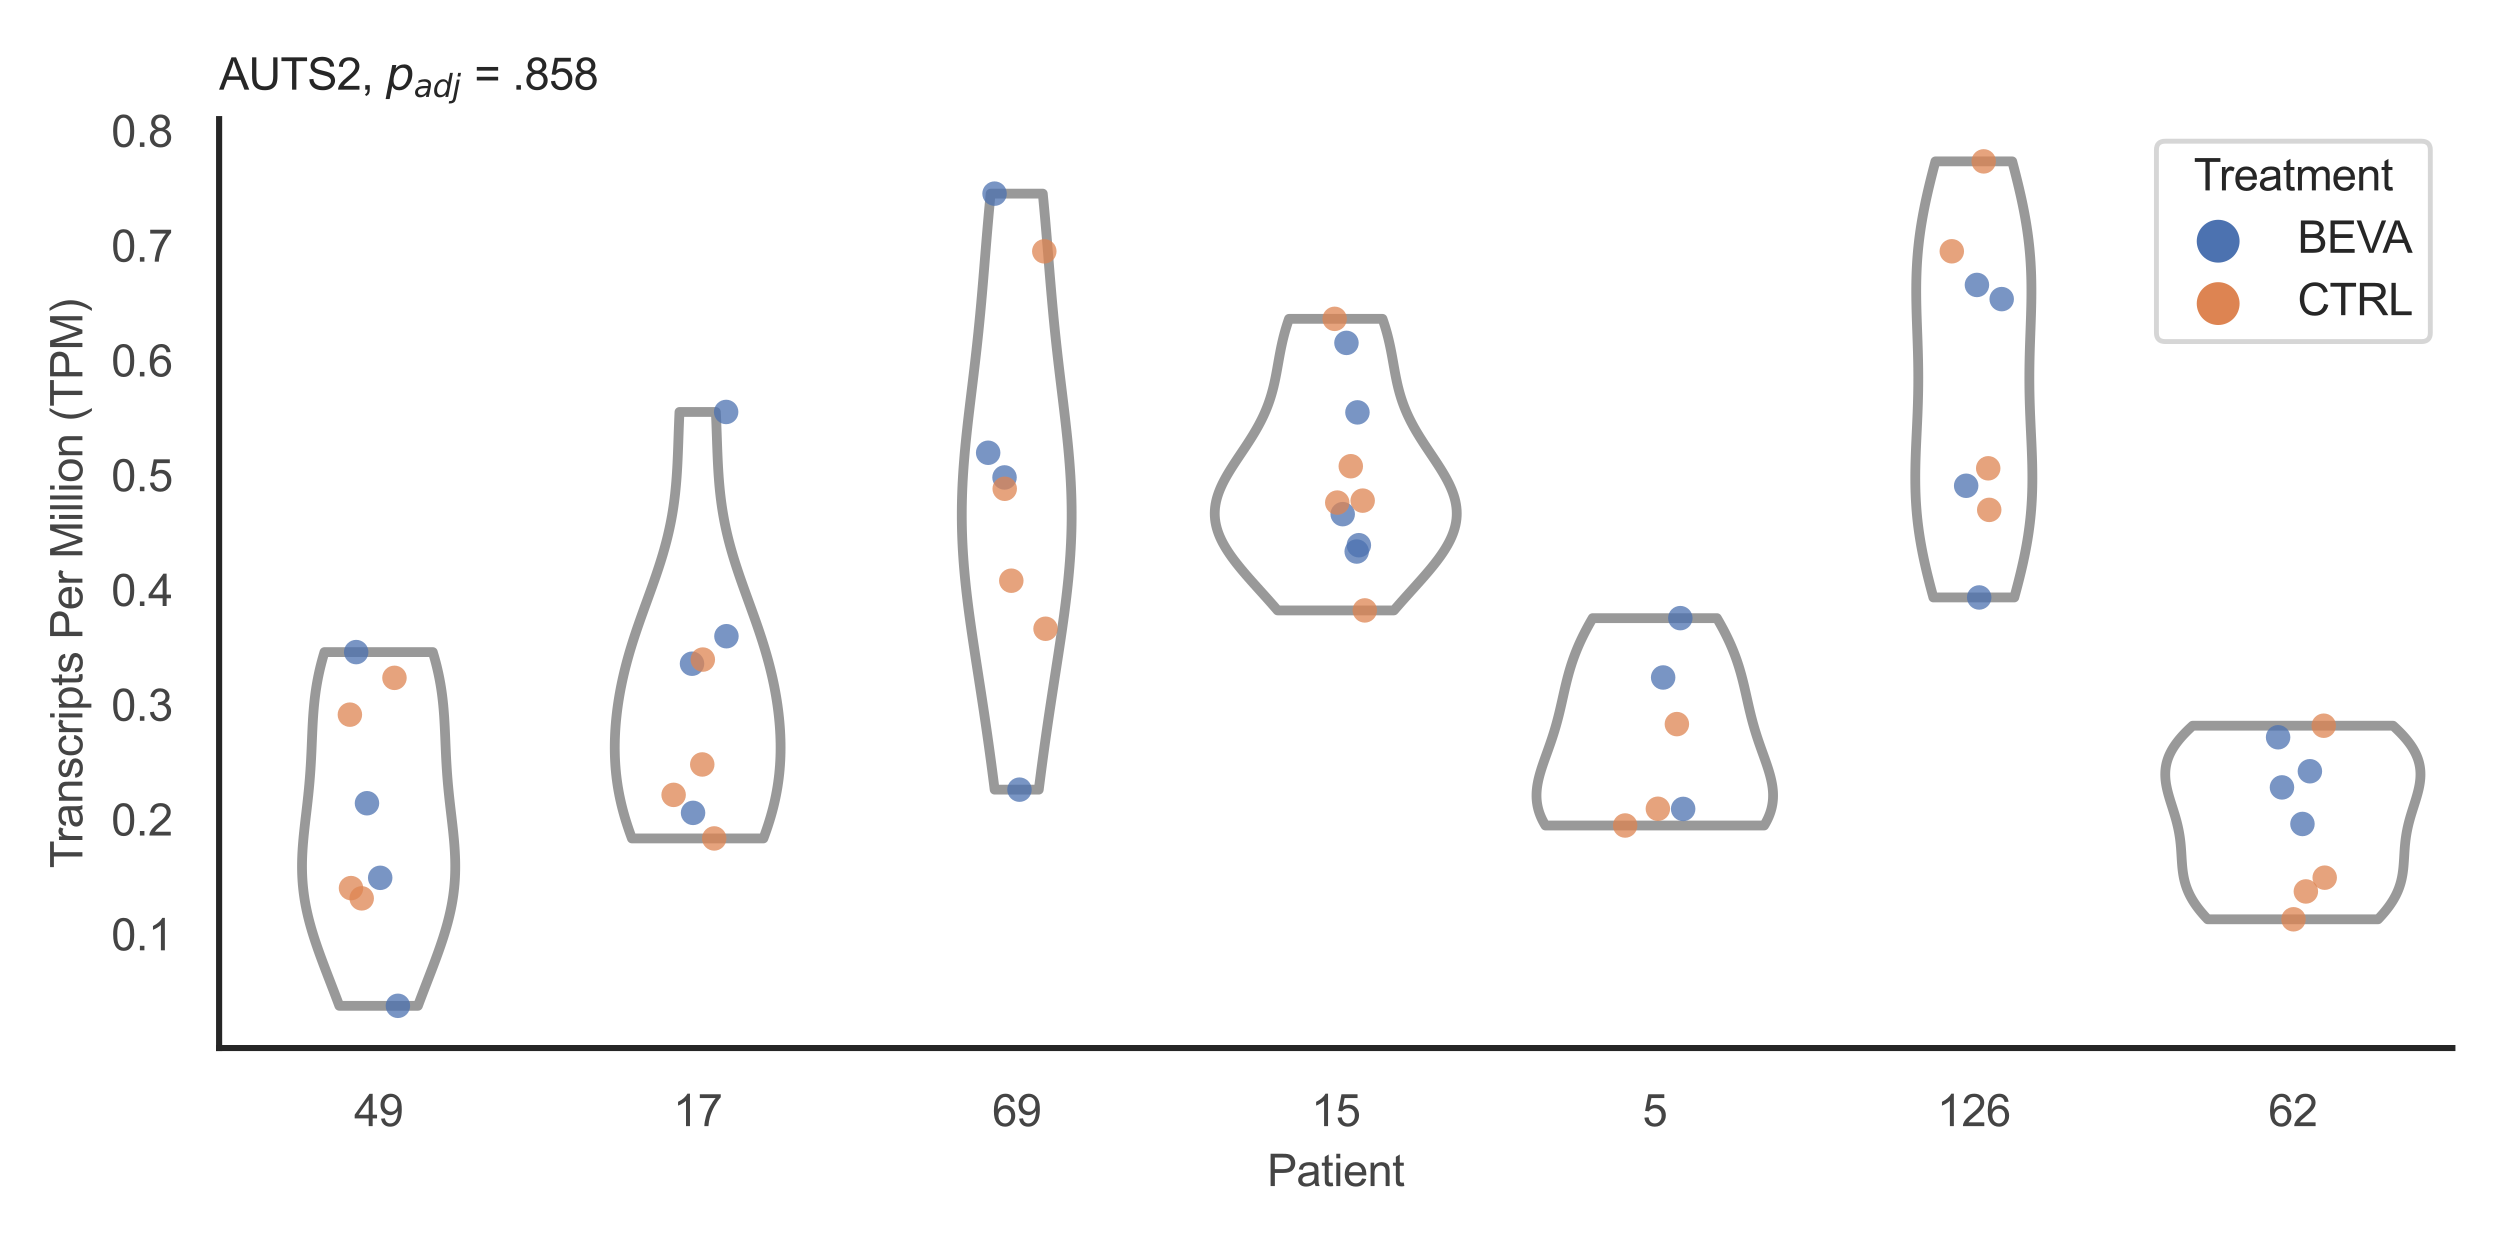 <?xml version="1.0" encoding="utf-8" standalone="no"?>
<!DOCTYPE svg PUBLIC "-//W3C//DTD SVG 1.1//EN"
  "http://www.w3.org/Graphics/SVG/1.1/DTD/svg11.dtd">
<svg xmlns:xlink="http://www.w3.org/1999/xlink" width="510.236pt" height="255.118pt" viewBox="0 0 510.236 255.118" xmlns="http://www.w3.org/2000/svg" version="1.1">
 <defs>
  <style type="text/css">*{stroke-linejoin: round; stroke-linecap: butt}</style>
 </defs>
 <g id="figure_1">
  <g id="patch_1">
   <path d="M 0 255.118 
L 510.236 255.118 
L 510.236 0 
L 0 0 
z
" style="fill: #ffffff"/>
  </g>
  <g id="axes_1">
   <g id="patch_2">
    <path d="M 44.72 213.898 
L 500.516 213.898 
L 500.516 24.32 
L 44.72 24.32 
z
" style="fill: #ffffff"/>
   </g>
   <g id="matplotlib.axis_1">
    <g id="xtick_1">
     <g id="text_1">
      <!-- 49 -->
      <g style="fill: #444444" transform="translate(72.272 229.84)scale(0.09 -0.09)">
       <defs>
        <path id="ArialMT-34" d="M 2069 0 
L 2069 1097 
L 81 1097 
L 81 1613 
L 2172 4581 
L 2631 4581 
L 2631 1613 
L 3250 1613 
L 3250 1097 
L 2631 1097 
L 2631 0 
L 2069 0 
z
M 2069 1613 
L 2069 3678 
L 634 1613 
L 2069 1613 
z
" transform="scale(0.016)"/>
        <path id="ArialMT-39" d="M 350 1059 
L 891 1109 
Q 959 728 1153 556 
Q 1347 384 1650 384 
Q 1909 384 2104 503 
Q 2300 622 2425 820 
Q 2550 1019 2634 1356 
Q 2719 1694 2719 2044 
Q 2719 2081 2716 2156 
Q 2547 1888 2255 1720 
Q 1963 1553 1622 1553 
Q 1053 1553 659 1965 
Q 266 2378 266 3053 
Q 266 3750 677 4175 
Q 1088 4600 1706 4600 
Q 2153 4600 2523 4359 
Q 2894 4119 3086 3673 
Q 3278 3228 3278 2384 
Q 3278 1506 3087 986 
Q 2897 466 2520 194 
Q 2144 -78 1638 -78 
Q 1100 -78 759 220 
Q 419 519 350 1059 
z
M 2653 3081 
Q 2653 3566 2395 3850 
Q 2138 4134 1775 4134 
Q 1400 4134 1122 3828 
Q 844 3522 844 3034 
Q 844 2597 1108 2323 
Q 1372 2050 1759 2050 
Q 2150 2050 2401 2323 
Q 2653 2597 2653 3081 
z
" transform="scale(0.016)"/>
       </defs>
       <use xlink:href="#ArialMT-34"/>
       <use xlink:href="#ArialMT-39" x="55.615"/>
      </g>
     </g>
    </g>
    <g id="xtick_2">
     <g id="text_2">
      <!-- 17 -->
      <g style="fill: #444444" transform="translate(137.386 229.84)scale(0.09 -0.09)">
       <defs>
        <path id="ArialMT-31" d="M 2384 0 
L 1822 0 
L 1822 3584 
Q 1619 3391 1289 3197 
Q 959 3003 697 2906 
L 697 3450 
Q 1169 3672 1522 3987 
Q 1875 4303 2022 4600 
L 2384 4600 
L 2384 0 
z
" transform="scale(0.016)"/>
        <path id="ArialMT-37" d="M 303 3981 
L 303 4522 
L 3269 4522 
L 3269 4084 
Q 2831 3619 2401 2847 
Q 1972 2075 1738 1259 
Q 1569 684 1522 0 
L 944 0 
Q 953 541 1156 1306 
Q 1359 2072 1739 2783 
Q 2119 3494 2547 3981 
L 303 3981 
z
" transform="scale(0.016)"/>
       </defs>
       <use xlink:href="#ArialMT-31"/>
       <use xlink:href="#ArialMT-37" x="55.615"/>
      </g>
     </g>
    </g>
    <g id="xtick_3">
     <g id="text_3">
      <!-- 69 -->
      <g style="fill: #444444" transform="translate(202.5 229.84)scale(0.09 -0.09)">
       <defs>
        <path id="ArialMT-36" d="M 3184 3459 
L 2625 3416 
Q 2550 3747 2413 3897 
Q 2184 4138 1850 4138 
Q 1581 4138 1378 3988 
Q 1113 3794 959 3422 
Q 806 3050 800 2363 
Q 1003 2672 1297 2822 
Q 1591 2972 1913 2972 
Q 2475 2972 2870 2558 
Q 3266 2144 3266 1488 
Q 3266 1056 3080 686 
Q 2894 316 2569 119 
Q 2244 -78 1831 -78 
Q 1128 -78 684 439 
Q 241 956 241 2144 
Q 241 3472 731 4075 
Q 1159 4600 1884 4600 
Q 2425 4600 2770 4297 
Q 3116 3994 3184 3459 
z
M 888 1484 
Q 888 1194 1011 928 
Q 1134 663 1356 523 
Q 1578 384 1822 384 
Q 2178 384 2434 671 
Q 2691 959 2691 1453 
Q 2691 1928 2437 2201 
Q 2184 2475 1800 2475 
Q 1419 2475 1153 2201 
Q 888 1928 888 1484 
z
" transform="scale(0.016)"/>
       </defs>
       <use xlink:href="#ArialMT-36"/>
       <use xlink:href="#ArialMT-39" x="55.615"/>
      </g>
     </g>
    </g>
    <g id="xtick_4">
     <g id="text_4">
      <!-- 15 -->
      <g style="fill: #444444" transform="translate(267.613 229.84)scale(0.09 -0.09)">
       <defs>
        <path id="ArialMT-35" d="M 266 1200 
L 856 1250 
Q 922 819 1161 601 
Q 1400 384 1738 384 
Q 2144 384 2425 690 
Q 2706 997 2706 1503 
Q 2706 1984 2436 2262 
Q 2166 2541 1728 2541 
Q 1456 2541 1237 2417 
Q 1019 2294 894 2097 
L 366 2166 
L 809 4519 
L 3088 4519 
L 3088 3981 
L 1259 3981 
L 1013 2750 
Q 1425 3038 1878 3038 
Q 2478 3038 2890 2622 
Q 3303 2206 3303 1553 
Q 3303 931 2941 478 
Q 2500 -78 1738 -78 
Q 1113 -78 717 272 
Q 322 622 266 1200 
z
" transform="scale(0.016)"/>
       </defs>
       <use xlink:href="#ArialMT-31"/>
       <use xlink:href="#ArialMT-35" x="55.615"/>
      </g>
     </g>
    </g>
    <g id="xtick_5">
     <g id="text_5">
      <!-- 5 -->
      <g style="fill: #444444" transform="translate(335.229 229.84)scale(0.09 -0.09)">
       <use xlink:href="#ArialMT-35"/>
      </g>
     </g>
    </g>
    <g id="xtick_6">
     <g id="text_6">
      <!-- 126 -->
      <g style="fill: #444444" transform="translate(395.338 229.84)scale(0.09 -0.09)">
       <defs>
        <path id="ArialMT-32" d="M 3222 541 
L 3222 0 
L 194 0 
Q 188 203 259 391 
Q 375 700 629 1000 
Q 884 1300 1366 1694 
Q 2113 2306 2375 2664 
Q 2638 3022 2638 3341 
Q 2638 3675 2398 3904 
Q 2159 4134 1775 4134 
Q 1369 4134 1125 3890 
Q 881 3647 878 3216 
L 300 3275 
Q 359 3922 746 4261 
Q 1134 4600 1788 4600 
Q 2447 4600 2831 4234 
Q 3216 3869 3216 3328 
Q 3216 3053 3103 2787 
Q 2991 2522 2730 2228 
Q 2469 1934 1863 1422 
Q 1356 997 1212 845 
Q 1069 694 975 541 
L 3222 541 
z
" transform="scale(0.016)"/>
       </defs>
       <use xlink:href="#ArialMT-31"/>
       <use xlink:href="#ArialMT-32" x="55.615"/>
       <use xlink:href="#ArialMT-36" x="111.23"/>
      </g>
     </g>
    </g>
    <g id="xtick_7">
     <g id="text_7">
      <!-- 62 -->
      <g style="fill: #444444" transform="translate(462.955 229.84)scale(0.09 -0.09)">
       <use xlink:href="#ArialMT-36"/>
       <use xlink:href="#ArialMT-32" x="55.615"/>
      </g>
     </g>
    </g>
    <g id="text_8">
     <!-- Patient -->
     <g style="fill: #444444" transform="translate(258.609 242.071)scale(0.09 -0.09)">
      <defs>
       <path id="ArialMT-50" d="M 494 0 
L 494 4581 
L 2222 4581 
Q 2678 4581 2919 4538 
Q 3256 4481 3484 4323 
Q 3713 4166 3852 3881 
Q 3991 3597 3991 3256 
Q 3991 2672 3619 2267 
Q 3247 1863 2275 1863 
L 1100 1863 
L 1100 0 
L 494 0 
z
M 1100 2403 
L 2284 2403 
Q 2872 2403 3119 2622 
Q 3366 2841 3366 3238 
Q 3366 3525 3220 3729 
Q 3075 3934 2838 4000 
Q 2684 4041 2272 4041 
L 1100 4041 
L 1100 2403 
z
" transform="scale(0.016)"/>
       <path id="ArialMT-61" d="M 2588 409 
Q 2275 144 1986 34 
Q 1697 -75 1366 -75 
Q 819 -75 525 192 
Q 231 459 231 875 
Q 231 1119 342 1320 
Q 453 1522 633 1644 
Q 813 1766 1038 1828 
Q 1203 1872 1538 1913 
Q 2219 1994 2541 2106 
Q 2544 2222 2544 2253 
Q 2544 2597 2384 2738 
Q 2169 2928 1744 2928 
Q 1347 2928 1158 2789 
Q 969 2650 878 2297 
L 328 2372 
Q 403 2725 575 2942 
Q 747 3159 1072 3276 
Q 1397 3394 1825 3394 
Q 2250 3394 2515 3294 
Q 2781 3194 2906 3042 
Q 3031 2891 3081 2659 
Q 3109 2516 3109 2141 
L 3109 1391 
Q 3109 606 3145 398 
Q 3181 191 3288 0 
L 2700 0 
Q 2613 175 2588 409 
z
M 2541 1666 
Q 2234 1541 1622 1453 
Q 1275 1403 1131 1340 
Q 988 1278 909 1158 
Q 831 1038 831 891 
Q 831 666 1001 516 
Q 1172 366 1500 366 
Q 1825 366 2078 508 
Q 2331 650 2450 897 
Q 2541 1088 2541 1459 
L 2541 1666 
z
" transform="scale(0.016)"/>
       <path id="ArialMT-74" d="M 1650 503 
L 1731 6 
Q 1494 -44 1306 -44 
Q 1000 -44 831 53 
Q 663 150 594 308 
Q 525 466 525 972 
L 525 2881 
L 113 2881 
L 113 3319 
L 525 3319 
L 525 4141 
L 1084 4478 
L 1084 3319 
L 1650 3319 
L 1650 2881 
L 1084 2881 
L 1084 941 
Q 1084 700 1114 631 
Q 1144 563 1211 522 
Q 1278 481 1403 481 
Q 1497 481 1650 503 
z
" transform="scale(0.016)"/>
       <path id="ArialMT-69" d="M 425 3934 
L 425 4581 
L 988 4581 
L 988 3934 
L 425 3934 
z
M 425 0 
L 425 3319 
L 988 3319 
L 988 0 
L 425 0 
z
" transform="scale(0.016)"/>
       <path id="ArialMT-65" d="M 2694 1069 
L 3275 997 
Q 3138 488 2766 206 
Q 2394 -75 1816 -75 
Q 1088 -75 661 373 
Q 234 822 234 1631 
Q 234 2469 665 2931 
Q 1097 3394 1784 3394 
Q 2450 3394 2872 2941 
Q 3294 2488 3294 1666 
Q 3294 1616 3291 1516 
L 816 1516 
Q 847 969 1125 678 
Q 1403 388 1819 388 
Q 2128 388 2347 550 
Q 2566 713 2694 1069 
z
M 847 1978 
L 2700 1978 
Q 2663 2397 2488 2606 
Q 2219 2931 1791 2931 
Q 1403 2931 1139 2672 
Q 875 2413 847 1978 
z
" transform="scale(0.016)"/>
       <path id="ArialMT-6e" d="M 422 0 
L 422 3319 
L 928 3319 
L 928 2847 
Q 1294 3394 1984 3394 
Q 2284 3394 2536 3286 
Q 2788 3178 2913 3003 
Q 3038 2828 3088 2588 
Q 3119 2431 3119 2041 
L 3119 0 
L 2556 0 
L 2556 2019 
Q 2556 2363 2490 2533 
Q 2425 2703 2258 2804 
Q 2091 2906 1866 2906 
Q 1506 2906 1245 2678 
Q 984 2450 984 1813 
L 984 0 
L 422 0 
z
" transform="scale(0.016)"/>
      </defs>
      <use xlink:href="#ArialMT-50"/>
      <use xlink:href="#ArialMT-61" x="66.699"/>
      <use xlink:href="#ArialMT-74" x="122.314"/>
      <use xlink:href="#ArialMT-69" x="150.098"/>
      <use xlink:href="#ArialMT-65" x="172.314"/>
      <use xlink:href="#ArialMT-6e" x="227.93"/>
      <use xlink:href="#ArialMT-74" x="283.545"/>
     </g>
    </g>
   </g>
   <g id="matplotlib.axis_2">
    <g id="ytick_1">
     <g id="text_9">
      <!-- 0.1 -->
      <g style="fill: #444444" transform="translate(22.71 193.953)scale(0.09 -0.09)">
       <defs>
        <path id="ArialMT-30" d="M 266 2259 
Q 266 3072 433 3567 
Q 600 4063 929 4331 
Q 1259 4600 1759 4600 
Q 2128 4600 2406 4451 
Q 2684 4303 2865 4023 
Q 3047 3744 3150 3342 
Q 3253 2941 3253 2259 
Q 3253 1453 3087 958 
Q 2922 463 2592 192 
Q 2263 -78 1759 -78 
Q 1097 -78 719 397 
Q 266 969 266 2259 
z
M 844 2259 
Q 844 1131 1108 757 
Q 1372 384 1759 384 
Q 2147 384 2411 759 
Q 2675 1134 2675 2259 
Q 2675 3391 2411 3762 
Q 2147 4134 1753 4134 
Q 1366 4134 1134 3806 
Q 844 3388 844 2259 
z
" transform="scale(0.016)"/>
        <path id="ArialMT-2e" d="M 581 0 
L 581 641 
L 1222 641 
L 1222 0 
L 581 0 
z
" transform="scale(0.016)"/>
       </defs>
       <use xlink:href="#ArialMT-30"/>
       <use xlink:href="#ArialMT-2e" x="55.615"/>
       <use xlink:href="#ArialMT-31" x="83.398"/>
      </g>
     </g>
    </g>
    <g id="ytick_2">
     <g id="text_10">
      <!-- 0.2 -->
      <g style="fill: #444444" transform="translate(22.71 170.528)scale(0.09 -0.09)">
       <use xlink:href="#ArialMT-30"/>
       <use xlink:href="#ArialMT-2e" x="55.615"/>
       <use xlink:href="#ArialMT-32" x="83.398"/>
      </g>
     </g>
    </g>
    <g id="ytick_3">
     <g id="text_11">
      <!-- 0.3 -->
      <g style="fill: #444444" transform="translate(22.71 147.104)scale(0.09 -0.09)">
       <defs>
        <path id="ArialMT-33" d="M 269 1209 
L 831 1284 
Q 928 806 1161 595 
Q 1394 384 1728 384 
Q 2125 384 2398 659 
Q 2672 934 2672 1341 
Q 2672 1728 2419 1979 
Q 2166 2231 1775 2231 
Q 1616 2231 1378 2169 
L 1441 2663 
Q 1497 2656 1531 2656 
Q 1891 2656 2178 2843 
Q 2466 3031 2466 3422 
Q 2466 3731 2256 3934 
Q 2047 4138 1716 4138 
Q 1388 4138 1169 3931 
Q 950 3725 888 3313 
L 325 3413 
Q 428 3978 793 4289 
Q 1159 4600 1703 4600 
Q 2078 4600 2393 4439 
Q 2709 4278 2876 4000 
Q 3044 3722 3044 3409 
Q 3044 3113 2884 2869 
Q 2725 2625 2413 2481 
Q 2819 2388 3044 2092 
Q 3269 1797 3269 1353 
Q 3269 753 2831 336 
Q 2394 -81 1725 -81 
Q 1122 -81 723 278 
Q 325 638 269 1209 
z
" transform="scale(0.016)"/>
       </defs>
       <use xlink:href="#ArialMT-30"/>
       <use xlink:href="#ArialMT-2e" x="55.615"/>
       <use xlink:href="#ArialMT-33" x="83.398"/>
      </g>
     </g>
    </g>
    <g id="ytick_4">
     <g id="text_12">
      <!-- 0.4 -->
      <g style="fill: #444444" transform="translate(22.71 123.679)scale(0.09 -0.09)">
       <use xlink:href="#ArialMT-30"/>
       <use xlink:href="#ArialMT-2e" x="55.615"/>
       <use xlink:href="#ArialMT-34" x="83.398"/>
      </g>
     </g>
    </g>
    <g id="ytick_5">
     <g id="text_13">
      <!-- 0.5 -->
      <g style="fill: #444444" transform="translate(22.71 100.254)scale(0.09 -0.09)">
       <use xlink:href="#ArialMT-30"/>
       <use xlink:href="#ArialMT-2e" x="55.615"/>
       <use xlink:href="#ArialMT-35" x="83.398"/>
      </g>
     </g>
    </g>
    <g id="ytick_6">
     <g id="text_14">
      <!-- 0.6 -->
      <g style="fill: #444444" transform="translate(22.71 76.829)scale(0.09 -0.09)">
       <use xlink:href="#ArialMT-30"/>
       <use xlink:href="#ArialMT-2e" x="55.615"/>
       <use xlink:href="#ArialMT-36" x="83.398"/>
      </g>
     </g>
    </g>
    <g id="ytick_7">
     <g id="text_15">
      <!-- 0.7 -->
      <g style="fill: #444444" transform="translate(22.71 53.404)scale(0.09 -0.09)">
       <use xlink:href="#ArialMT-30"/>
       <use xlink:href="#ArialMT-2e" x="55.615"/>
       <use xlink:href="#ArialMT-37" x="83.398"/>
      </g>
     </g>
    </g>
    <g id="ytick_8">
     <g id="text_16">
      <!-- 0.8 -->
      <g style="fill: #444444" transform="translate(22.71 29.98)scale(0.09 -0.09)">
       <defs>
        <path id="ArialMT-38" d="M 1131 2484 
Q 781 2613 612 2850 
Q 444 3088 444 3419 
Q 444 3919 803 4259 
Q 1163 4600 1759 4600 
Q 2359 4600 2725 4251 
Q 3091 3903 3091 3403 
Q 3091 3084 2923 2848 
Q 2756 2613 2416 2484 
Q 2838 2347 3058 2040 
Q 3278 1734 3278 1309 
Q 3278 722 2862 322 
Q 2447 -78 1769 -78 
Q 1091 -78 675 323 
Q 259 725 259 1325 
Q 259 1772 486 2073 
Q 713 2375 1131 2484 
z
M 1019 3438 
Q 1019 3113 1228 2906 
Q 1438 2700 1772 2700 
Q 2097 2700 2305 2904 
Q 2513 3109 2513 3406 
Q 2513 3716 2298 3927 
Q 2084 4138 1766 4138 
Q 1444 4138 1231 3931 
Q 1019 3725 1019 3438 
z
M 838 1322 
Q 838 1081 952 856 
Q 1066 631 1291 507 
Q 1516 384 1775 384 
Q 2178 384 2440 643 
Q 2703 903 2703 1303 
Q 2703 1709 2433 1975 
Q 2163 2241 1756 2241 
Q 1359 2241 1098 1978 
Q 838 1716 838 1322 
z
" transform="scale(0.016)"/>
       </defs>
       <use xlink:href="#ArialMT-30"/>
       <use xlink:href="#ArialMT-2e" x="55.615"/>
       <use xlink:href="#ArialMT-38" x="83.398"/>
      </g>
     </g>
    </g>
    <g id="text_17">
     <!-- Transcripts Per Million (TPM) -->
     <g style="fill: #444444" transform="translate(16.816 177.194)rotate(-90)scale(0.09 -0.09)">
      <defs>
       <path id="ArialMT-54" d="M 1659 0 
L 1659 4041 
L 150 4041 
L 150 4581 
L 3781 4581 
L 3781 4041 
L 2266 4041 
L 2266 0 
L 1659 0 
z
" transform="scale(0.016)"/>
       <path id="ArialMT-72" d="M 416 0 
L 416 3319 
L 922 3319 
L 922 2816 
Q 1116 3169 1280 3281 
Q 1444 3394 1641 3394 
Q 1925 3394 2219 3213 
L 2025 2691 
Q 1819 2813 1613 2813 
Q 1428 2813 1281 2702 
Q 1134 2591 1072 2394 
Q 978 2094 978 1738 
L 978 0 
L 416 0 
z
" transform="scale(0.016)"/>
       <path id="ArialMT-73" d="M 197 991 
L 753 1078 
Q 800 744 1014 566 
Q 1228 388 1613 388 
Q 2000 388 2187 545 
Q 2375 703 2375 916 
Q 2375 1106 2209 1216 
Q 2094 1291 1634 1406 
Q 1016 1563 777 1677 
Q 538 1791 414 1992 
Q 291 2194 291 2438 
Q 291 2659 392 2848 
Q 494 3038 669 3163 
Q 800 3259 1026 3326 
Q 1253 3394 1513 3394 
Q 1903 3394 2198 3281 
Q 2494 3169 2634 2976 
Q 2775 2784 2828 2463 
L 2278 2388 
Q 2241 2644 2061 2787 
Q 1881 2931 1553 2931 
Q 1166 2931 1000 2803 
Q 834 2675 834 2503 
Q 834 2394 903 2306 
Q 972 2216 1119 2156 
Q 1203 2125 1616 2013 
Q 2213 1853 2448 1751 
Q 2684 1650 2818 1456 
Q 2953 1263 2953 975 
Q 2953 694 2789 445 
Q 2625 197 2315 61 
Q 2006 -75 1616 -75 
Q 969 -75 630 194 
Q 291 463 197 991 
z
" transform="scale(0.016)"/>
       <path id="ArialMT-63" d="M 2588 1216 
L 3141 1144 
Q 3050 572 2676 248 
Q 2303 -75 1759 -75 
Q 1078 -75 664 370 
Q 250 816 250 1647 
Q 250 2184 428 2587 
Q 606 2991 970 3192 
Q 1334 3394 1763 3394 
Q 2303 3394 2647 3120 
Q 2991 2847 3088 2344 
L 2541 2259 
Q 2463 2594 2264 2762 
Q 2066 2931 1784 2931 
Q 1359 2931 1093 2626 
Q 828 2322 828 1663 
Q 828 994 1084 691 
Q 1341 388 1753 388 
Q 2084 388 2306 591 
Q 2528 794 2588 1216 
z
" transform="scale(0.016)"/>
       <path id="ArialMT-70" d="M 422 -1272 
L 422 3319 
L 934 3319 
L 934 2888 
Q 1116 3141 1344 3267 
Q 1572 3394 1897 3394 
Q 2322 3394 2647 3175 
Q 2972 2956 3137 2557 
Q 3303 2159 3303 1684 
Q 3303 1175 3120 767 
Q 2938 359 2589 142 
Q 2241 -75 1856 -75 
Q 1575 -75 1351 44 
Q 1128 163 984 344 
L 984 -1272 
L 422 -1272 
z
M 931 1641 
Q 931 1000 1190 694 
Q 1450 388 1819 388 
Q 2194 388 2461 705 
Q 2728 1022 2728 1688 
Q 2728 2322 2467 2637 
Q 2206 2953 1844 2953 
Q 1484 2953 1207 2617 
Q 931 2281 931 1641 
z
" transform="scale(0.016)"/>
       <path id="ArialMT-20" transform="scale(0.016)"/>
       <path id="ArialMT-4d" d="M 475 0 
L 475 4581 
L 1388 4581 
L 2472 1338 
Q 2622 884 2691 659 
Q 2769 909 2934 1394 
L 4031 4581 
L 4847 4581 
L 4847 0 
L 4263 0 
L 4263 3834 
L 2931 0 
L 2384 0 
L 1059 3900 
L 1059 0 
L 475 0 
z
" transform="scale(0.016)"/>
       <path id="ArialMT-6c" d="M 409 0 
L 409 4581 
L 972 4581 
L 972 0 
L 409 0 
z
" transform="scale(0.016)"/>
       <path id="ArialMT-6f" d="M 213 1659 
Q 213 2581 725 3025 
Q 1153 3394 1769 3394 
Q 2453 3394 2887 2945 
Q 3322 2497 3322 1706 
Q 3322 1066 3130 698 
Q 2938 331 2570 128 
Q 2203 -75 1769 -75 
Q 1072 -75 642 372 
Q 213 819 213 1659 
z
M 791 1659 
Q 791 1022 1069 705 
Q 1347 388 1769 388 
Q 2188 388 2466 706 
Q 2744 1025 2744 1678 
Q 2744 2294 2464 2611 
Q 2184 2928 1769 2928 
Q 1347 2928 1069 2612 
Q 791 2297 791 1659 
z
" transform="scale(0.016)"/>
       <path id="ArialMT-28" d="M 1497 -1347 
Q 1031 -759 709 28 
Q 388 816 388 1659 
Q 388 2403 628 3084 
Q 909 3875 1497 4659 
L 1900 4659 
Q 1522 4009 1400 3731 
Q 1209 3300 1100 2831 
Q 966 2247 966 1656 
Q 966 153 1900 -1347 
L 1497 -1347 
z
" transform="scale(0.016)"/>
       <path id="ArialMT-29" d="M 791 -1347 
L 388 -1347 
Q 1322 153 1322 1656 
Q 1322 2244 1188 2822 
Q 1081 3291 891 3722 
Q 769 4003 388 4659 
L 791 4659 
Q 1378 3875 1659 3084 
Q 1900 2403 1900 1659 
Q 1900 816 1576 28 
Q 1253 -759 791 -1347 
z
" transform="scale(0.016)"/>
      </defs>
      <use xlink:href="#ArialMT-54"/>
      <use xlink:href="#ArialMT-72" x="57.334"/>
      <use xlink:href="#ArialMT-61" x="90.635"/>
      <use xlink:href="#ArialMT-6e" x="146.25"/>
      <use xlink:href="#ArialMT-73" x="201.865"/>
      <use xlink:href="#ArialMT-63" x="251.865"/>
      <use xlink:href="#ArialMT-72" x="301.865"/>
      <use xlink:href="#ArialMT-69" x="335.166"/>
      <use xlink:href="#ArialMT-70" x="357.383"/>
      <use xlink:href="#ArialMT-74" x="412.998"/>
      <use xlink:href="#ArialMT-73" x="440.781"/>
      <use xlink:href="#ArialMT-20" x="490.781"/>
      <use xlink:href="#ArialMT-50" x="518.564"/>
      <use xlink:href="#ArialMT-65" x="585.264"/>
      <use xlink:href="#ArialMT-72" x="640.879"/>
      <use xlink:href="#ArialMT-20" x="674.18"/>
      <use xlink:href="#ArialMT-4d" x="701.963"/>
      <use xlink:href="#ArialMT-69" x="785.264"/>
      <use xlink:href="#ArialMT-6c" x="807.48"/>
      <use xlink:href="#ArialMT-6c" x="829.697"/>
      <use xlink:href="#ArialMT-69" x="851.914"/>
      <use xlink:href="#ArialMT-6f" x="874.131"/>
      <use xlink:href="#ArialMT-6e" x="929.746"/>
      <use xlink:href="#ArialMT-20" x="985.361"/>
      <use xlink:href="#ArialMT-28" x="1013.145"/>
      <use xlink:href="#ArialMT-54" x="1046.445"/>
      <use xlink:href="#ArialMT-50" x="1107.529"/>
      <use xlink:href="#ArialMT-4d" x="1174.229"/>
      <use xlink:href="#ArialMT-29" x="1257.529"/>
     </g>
    </g>
   </g>
   <g id="PolyCollection_1">
    <defs>
     <path id="m12394cdadc" d="M 85.297 -49.837 
L 69.257 -49.837 
L 68.984 -50.566 
L 68.708 -51.296 
L 68.431 -52.025 
L 68.151 -52.754 
L 67.871 -53.483 
L 67.59 -54.212 
L 67.309 -54.942 
L 67.027 -55.671 
L 66.747 -56.4 
L 66.468 -57.129 
L 66.191 -57.859 
L 65.916 -58.588 
L 65.644 -59.317 
L 65.376 -60.046 
L 65.113 -60.775 
L 64.855 -61.505 
L 64.603 -62.234 
L 64.357 -62.963 
L 64.118 -63.692 
L 63.887 -64.422 
L 63.665 -65.151 
L 63.452 -65.88 
L 63.249 -66.609 
L 63.056 -67.338 
L 62.874 -68.068 
L 62.704 -68.797 
L 62.545 -69.526 
L 62.399 -70.255 
L 62.265 -70.985 
L 62.144 -71.714 
L 62.036 -72.443 
L 61.941 -73.172 
L 61.86 -73.901 
L 61.791 -74.631 
L 61.736 -75.36 
L 61.693 -76.089 
L 61.663 -76.818 
L 61.645 -77.547 
L 61.639 -78.277 
L 61.644 -79.006 
L 61.66 -79.735 
L 61.686 -80.464 
L 61.722 -81.194 
L 61.766 -81.923 
L 61.818 -82.652 
L 61.877 -83.381 
L 61.943 -84.11 
L 62.014 -84.84 
L 62.089 -85.569 
L 62.168 -86.298 
L 62.251 -87.027 
L 62.335 -87.757 
L 62.42 -88.486 
L 62.506 -89.215 
L 62.591 -89.944 
L 62.675 -90.673 
L 62.758 -91.403 
L 62.838 -92.132 
L 62.916 -92.861 
L 62.99 -93.59 
L 63.061 -94.319 
L 63.128 -95.049 
L 63.191 -95.778 
L 63.25 -96.507 
L 63.305 -97.236 
L 63.356 -97.966 
L 63.403 -98.695 
L 63.446 -99.424 
L 63.486 -100.153 
L 63.523 -100.882 
L 63.558 -101.612 
L 63.591 -102.341 
L 63.622 -103.07 
L 63.652 -103.799 
L 63.683 -104.529 
L 63.714 -105.258 
L 63.747 -105.987 
L 63.782 -106.716 
L 63.82 -107.445 
L 63.862 -108.175 
L 63.909 -108.904 
L 63.961 -109.633 
L 64.02 -110.362 
L 64.085 -111.092 
L 64.158 -111.821 
L 64.239 -112.55 
L 64.329 -113.279 
L 64.428 -114.008 
L 64.537 -114.738 
L 64.657 -115.467 
L 64.787 -116.196 
L 64.928 -116.925 
L 65.08 -117.654 
L 65.242 -118.384 
L 65.416 -119.113 
L 65.601 -119.842 
L 65.797 -120.571 
L 66.003 -121.301 
L 66.219 -122.03 
L 88.334 -122.03 
L 88.334 -122.03 
L 88.551 -121.301 
L 88.757 -120.571 
L 88.953 -119.842 
L 89.138 -119.113 
L 89.311 -118.384 
L 89.474 -117.654 
L 89.626 -116.925 
L 89.767 -116.196 
L 89.897 -115.467 
L 90.016 -114.738 
L 90.126 -114.008 
L 90.225 -113.279 
L 90.315 -112.55 
L 90.396 -111.821 
L 90.469 -111.092 
L 90.534 -110.362 
L 90.592 -109.633 
L 90.645 -108.904 
L 90.691 -108.175 
L 90.733 -107.445 
L 90.772 -106.716 
L 90.807 -105.987 
L 90.839 -105.258 
L 90.871 -104.529 
L 90.901 -103.799 
L 90.932 -103.07 
L 90.963 -102.341 
L 90.996 -101.612 
L 91.03 -100.882 
L 91.067 -100.153 
L 91.107 -99.424 
L 91.151 -98.695 
L 91.198 -97.966 
L 91.248 -97.236 
L 91.303 -96.507 
L 91.362 -95.778 
L 91.425 -95.049 
L 91.492 -94.319 
L 91.563 -93.59 
L 91.638 -92.861 
L 91.715 -92.132 
L 91.796 -91.403 
L 91.879 -90.673 
L 91.963 -89.944 
L 92.048 -89.215 
L 92.134 -88.486 
L 92.219 -87.757 
L 92.303 -87.027 
L 92.385 -86.298 
L 92.465 -85.569 
L 92.54 -84.84 
L 92.611 -84.11 
L 92.677 -83.381 
L 92.736 -82.652 
L 92.788 -81.923 
L 92.832 -81.194 
L 92.867 -80.464 
L 92.894 -79.735 
L 92.909 -79.006 
L 92.915 -78.277 
L 92.909 -77.547 
L 92.891 -76.818 
L 92.861 -76.089 
L 92.818 -75.36 
L 92.762 -74.631 
L 92.694 -73.901 
L 92.612 -73.172 
L 92.518 -72.443 
L 92.41 -71.714 
L 92.289 -70.985 
L 92.155 -70.255 
L 92.008 -69.526 
L 91.85 -68.797 
L 91.679 -68.068 
L 91.497 -67.338 
L 91.305 -66.609 
L 91.101 -65.88 
L 90.888 -65.151 
L 90.666 -64.422 
L 90.436 -63.692 
L 90.197 -62.963 
L 89.951 -62.234 
L 89.699 -61.505 
L 89.441 -60.775 
L 89.177 -60.046 
L 88.91 -59.317 
L 88.638 -58.588 
L 88.363 -57.859 
L 88.086 -57.129 
L 87.807 -56.4 
L 87.526 -55.671 
L 87.245 -54.942 
L 86.964 -54.212 
L 86.683 -53.483 
L 86.402 -52.754 
L 86.123 -52.025 
L 85.846 -51.296 
L 85.57 -50.566 
L 85.297 -49.837 
z
" style="stroke: #999999; stroke-width: 2"/>
    </defs>
    <g clip-path="url(#p0d4a365a04)">
     <use xlink:href="#m12394cdadc" x="0" y="255.118" style="fill: #ffffff; stroke: #999999; stroke-width: 2"/>
    </g>
   </g>
   <g id="PolyCollection_2">
    <defs>
     <path id="m112dc8a413" d="M 155.811 -83.997 
L 128.97 -83.997 
L 128.648 -84.876 
L 128.339 -85.755 
L 128.044 -86.635 
L 127.763 -87.514 
L 127.498 -88.393 
L 127.248 -89.272 
L 127.014 -90.152 
L 126.797 -91.031 
L 126.596 -91.91 
L 126.412 -92.789 
L 126.245 -93.668 
L 126.094 -94.548 
L 125.961 -95.427 
L 125.844 -96.306 
L 125.743 -97.185 
L 125.658 -98.065 
L 125.59 -98.944 
L 125.537 -99.823 
L 125.499 -100.702 
L 125.476 -101.581 
L 125.467 -102.461 
L 125.473 -103.34 
L 125.492 -104.219 
L 125.525 -105.098 
L 125.571 -105.978 
L 125.631 -106.857 
L 125.702 -107.736 
L 125.787 -108.615 
L 125.883 -109.494 
L 125.992 -110.374 
L 126.112 -111.253 
L 126.244 -112.132 
L 126.388 -113.011 
L 126.543 -113.89 
L 126.71 -114.77 
L 126.888 -115.649 
L 127.077 -116.528 
L 127.276 -117.407 
L 127.487 -118.287 
L 127.708 -119.166 
L 127.94 -120.045 
L 128.181 -120.924 
L 128.432 -121.803 
L 128.692 -122.683 
L 128.962 -123.562 
L 129.239 -124.441 
L 129.524 -125.32 
L 129.817 -126.2 
L 130.115 -127.079 
L 130.42 -127.958 
L 130.729 -128.837 
L 131.042 -129.716 
L 131.358 -130.596 
L 131.676 -131.475 
L 131.995 -132.354 
L 132.315 -133.233 
L 132.633 -134.113 
L 132.949 -134.992 
L 133.263 -135.871 
L 133.572 -136.75 
L 133.876 -137.629 
L 134.174 -138.509 
L 134.465 -139.388 
L 134.748 -140.267 
L 135.023 -141.146 
L 135.288 -142.026 
L 135.542 -142.905 
L 135.786 -143.784 
L 136.019 -144.663 
L 136.24 -145.542 
L 136.449 -146.422 
L 136.646 -147.301 
L 136.831 -148.18 
L 137.003 -149.059 
L 137.163 -149.939 
L 137.31 -150.818 
L 137.446 -151.697 
L 137.57 -152.576 
L 137.683 -153.455 
L 137.786 -154.335 
L 137.878 -155.214 
L 137.961 -156.093 
L 138.035 -156.972 
L 138.102 -157.852 
L 138.161 -158.731 
L 138.214 -159.61 
L 138.261 -160.489 
L 138.303 -161.368 
L 138.341 -162.248 
L 138.377 -163.127 
L 138.41 -164.006 
L 138.441 -164.885 
L 138.472 -165.764 
L 138.503 -166.644 
L 138.534 -167.523 
L 138.567 -168.402 
L 138.602 -169.281 
L 138.638 -170.161 
L 138.678 -171.04 
L 146.103 -171.04 
L 146.103 -171.04 
L 146.143 -170.161 
L 146.18 -169.281 
L 146.214 -168.402 
L 146.247 -167.523 
L 146.278 -166.644 
L 146.309 -165.764 
L 146.34 -164.885 
L 146.371 -164.006 
L 146.404 -163.127 
L 146.44 -162.248 
L 146.478 -161.368 
L 146.521 -160.489 
L 146.568 -159.61 
L 146.62 -158.731 
L 146.679 -157.852 
L 146.746 -156.972 
L 146.82 -156.093 
L 146.903 -155.214 
L 146.995 -154.335 
L 147.098 -153.455 
L 147.211 -152.576 
L 147.335 -151.697 
L 147.471 -150.818 
L 147.619 -149.939 
L 147.778 -149.059 
L 147.951 -148.18 
L 148.135 -147.301 
L 148.332 -146.422 
L 148.541 -145.542 
L 148.762 -144.663 
L 148.995 -143.784 
L 149.239 -142.905 
L 149.494 -142.026 
L 149.759 -141.146 
L 150.033 -140.267 
L 150.316 -139.388 
L 150.607 -138.509 
L 150.905 -137.629 
L 151.209 -136.75 
L 151.519 -135.871 
L 151.832 -134.992 
L 152.148 -134.113 
L 152.467 -133.233 
L 152.786 -132.354 
L 153.105 -131.475 
L 153.423 -130.596 
L 153.739 -129.716 
L 154.053 -128.837 
L 154.362 -127.958 
L 154.666 -127.079 
L 154.965 -126.2 
L 155.257 -125.32 
L 155.542 -124.441 
L 155.82 -123.562 
L 156.089 -122.683 
L 156.349 -121.803 
L 156.6 -120.924 
L 156.842 -120.045 
L 157.073 -119.166 
L 157.294 -118.287 
L 157.505 -117.407 
L 157.705 -116.528 
L 157.893 -115.649 
L 158.071 -114.77 
L 158.238 -113.89 
L 158.393 -113.011 
L 158.537 -112.132 
L 158.669 -111.253 
L 158.789 -110.374 
L 158.898 -109.494 
L 158.994 -108.615 
L 159.079 -107.736 
L 159.151 -106.857 
L 159.21 -105.978 
L 159.256 -105.098 
L 159.289 -104.219 
L 159.309 -103.34 
L 159.314 -102.461 
L 159.306 -101.581 
L 159.283 -100.702 
L 159.245 -99.823 
L 159.192 -98.944 
L 159.123 -98.065 
L 159.038 -97.185 
L 158.938 -96.306 
L 158.82 -95.427 
L 158.687 -94.548 
L 158.536 -93.668 
L 158.369 -92.789 
L 158.185 -91.91 
L 157.984 -91.031 
L 157.767 -90.152 
L 157.533 -89.272 
L 157.284 -88.393 
L 157.018 -87.514 
L 156.737 -86.635 
L 156.442 -85.755 
L 156.133 -84.876 
L 155.811 -83.997 
z
" style="stroke: #999999; stroke-width: 2"/>
    </defs>
    <g clip-path="url(#p0d4a365a04)">
     <use xlink:href="#m112dc8a413" x="0" y="255.118" style="fill: #ffffff; stroke: #999999; stroke-width: 2"/>
    </g>
   </g>
   <g id="PolyCollection_3">
    <defs>
     <path id="m80c4459d13" d="M 212.007 -93.955 
L 203.002 -93.955 
L 202.847 -95.183 
L 202.689 -96.412 
L 202.529 -97.641 
L 202.366 -98.869 
L 202.202 -100.098 
L 202.034 -101.327 
L 201.865 -102.556 
L 201.692 -103.784 
L 201.518 -105.013 
L 201.341 -106.242 
L 201.162 -107.471 
L 200.981 -108.699 
L 200.798 -109.928 
L 200.613 -111.157 
L 200.426 -112.385 
L 200.238 -113.614 
L 200.049 -114.843 
L 199.859 -116.072 
L 199.668 -117.3 
L 199.478 -118.529 
L 199.288 -119.758 
L 199.098 -120.986 
L 198.91 -122.215 
L 198.724 -123.444 
L 198.54 -124.673 
L 198.359 -125.901 
L 198.182 -127.13 
L 198.008 -128.359 
L 197.84 -129.587 
L 197.677 -130.816 
L 197.521 -132.045 
L 197.371 -133.274 
L 197.228 -134.502 
L 197.094 -135.731 
L 196.968 -136.96 
L 196.852 -138.188 
L 196.745 -139.417 
L 196.649 -140.646 
L 196.563 -141.875 
L 196.489 -143.103 
L 196.426 -144.332 
L 196.375 -145.561 
L 196.336 -146.79 
L 196.309 -148.018 
L 196.295 -149.247 
L 196.293 -150.476 
L 196.303 -151.704 
L 196.326 -152.933 
L 196.36 -154.162 
L 196.406 -155.391 
L 196.463 -156.619 
L 196.532 -157.848 
L 196.61 -159.077 
L 196.699 -160.305 
L 196.797 -161.534 
L 196.903 -162.763 
L 197.017 -163.992 
L 197.138 -165.22 
L 197.266 -166.449 
L 197.399 -167.678 
L 197.536 -168.906 
L 197.678 -170.135 
L 197.823 -171.364 
L 197.97 -172.593 
L 198.119 -173.821 
L 198.268 -175.05 
L 198.418 -176.279 
L 198.567 -177.508 
L 198.715 -178.736 
L 198.861 -179.965 
L 199.006 -181.194 
L 199.147 -182.422 
L 199.286 -183.651 
L 199.422 -184.88 
L 199.554 -186.109 
L 199.683 -187.337 
L 199.808 -188.566 
L 199.93 -189.795 
L 200.049 -191.023 
L 200.164 -192.252 
L 200.276 -193.481 
L 200.385 -194.71 
L 200.492 -195.938 
L 200.597 -197.167 
L 200.7 -198.396 
L 200.801 -199.624 
L 200.902 -200.853 
L 201.002 -202.082 
L 201.102 -203.311 
L 201.203 -204.539 
L 201.304 -205.768 
L 201.407 -206.997 
L 201.511 -208.226 
L 201.617 -209.454 
L 201.725 -210.683 
L 201.835 -211.912 
L 201.949 -213.14 
L 202.065 -214.369 
L 202.184 -215.598 
L 212.825 -215.598 
L 212.825 -215.598 
L 212.944 -214.369 
L 213.06 -213.14 
L 213.173 -211.912 
L 213.284 -210.683 
L 213.392 -209.454 
L 213.498 -208.226 
L 213.602 -206.997 
L 213.705 -205.768 
L 213.806 -204.539 
L 213.906 -203.311 
L 214.007 -202.082 
L 214.107 -200.853 
L 214.207 -199.624 
L 214.309 -198.396 
L 214.412 -197.167 
L 214.517 -195.938 
L 214.624 -194.71 
L 214.733 -193.481 
L 214.845 -192.252 
L 214.96 -191.023 
L 215.079 -189.795 
L 215.2 -188.566 
L 215.326 -187.337 
L 215.455 -186.109 
L 215.587 -184.88 
L 215.723 -183.651 
L 215.861 -182.422 
L 216.003 -181.194 
L 216.147 -179.965 
L 216.294 -178.736 
L 216.442 -177.508 
L 216.591 -176.279 
L 216.741 -175.05 
L 216.89 -173.821 
L 217.039 -172.593 
L 217.186 -171.364 
L 217.331 -170.135 
L 217.472 -168.906 
L 217.61 -167.678 
L 217.743 -166.449 
L 217.871 -165.22 
L 217.992 -163.992 
L 218.106 -162.763 
L 218.212 -161.534 
L 218.31 -160.305 
L 218.398 -159.077 
L 218.477 -157.848 
L 218.545 -156.619 
L 218.603 -155.391 
L 218.649 -154.162 
L 218.683 -152.933 
L 218.706 -151.704 
L 218.716 -150.476 
L 218.714 -149.247 
L 218.7 -148.018 
L 218.673 -146.79 
L 218.634 -145.561 
L 218.583 -144.332 
L 218.52 -143.103 
L 218.446 -141.875 
L 218.36 -140.646 
L 218.264 -139.417 
L 218.157 -138.188 
L 218.041 -136.96 
L 217.915 -135.731 
L 217.781 -134.502 
L 217.638 -133.274 
L 217.488 -132.045 
L 217.331 -130.816 
L 217.169 -129.587 
L 217 -128.359 
L 216.827 -127.13 
L 216.65 -125.901 
L 216.469 -124.673 
L 216.285 -123.444 
L 216.099 -122.215 
L 215.911 -120.986 
L 215.721 -119.758 
L 215.531 -118.529 
L 215.34 -117.3 
L 215.15 -116.072 
L 214.96 -114.843 
L 214.771 -113.614 
L 214.583 -112.385 
L 214.396 -111.157 
L 214.211 -109.928 
L 214.028 -108.699 
L 213.847 -107.471 
L 213.668 -106.242 
L 213.491 -105.013 
L 213.316 -103.784 
L 213.144 -102.556 
L 212.974 -101.327 
L 212.807 -100.098 
L 212.642 -98.869 
L 212.48 -97.641 
L 212.32 -96.412 
L 212.162 -95.183 
L 212.007 -93.955 
z
" style="stroke: #999999; stroke-width: 2"/>
    </defs>
    <g clip-path="url(#p0d4a365a04)">
     <use xlink:href="#m80c4459d13" x="0" y="255.118" style="fill: #ffffff; stroke: #999999; stroke-width: 2"/>
    </g>
   </g>
   <g id="PolyCollection_4">
    <defs>
     <path id="m3e727988c1" d="M 284.492 -130.538 
L 260.744 -130.538 
L 260.227 -131.139 
L 259.702 -131.74 
L 259.172 -132.342 
L 258.637 -132.943 
L 258.098 -133.544 
L 257.557 -134.145 
L 257.015 -134.746 
L 256.474 -135.347 
L 255.935 -135.948 
L 255.399 -136.549 
L 254.868 -137.15 
L 254.344 -137.751 
L 253.829 -138.352 
L 253.324 -138.953 
L 252.832 -139.554 
L 252.353 -140.155 
L 251.89 -140.756 
L 251.445 -141.357 
L 251.019 -141.959 
L 250.614 -142.56 
L 250.233 -143.161 
L 249.875 -143.762 
L 249.544 -144.363 
L 249.241 -144.964 
L 248.966 -145.565 
L 248.722 -146.166 
L 248.508 -146.767 
L 248.327 -147.368 
L 248.179 -147.969 
L 248.063 -148.57 
L 247.982 -149.171 
L 247.934 -149.772 
L 247.921 -150.373 
L 247.941 -150.974 
L 247.994 -151.575 
L 248.08 -152.177 
L 248.198 -152.778 
L 248.346 -153.379 
L 248.524 -153.98 
L 248.731 -154.581 
L 248.965 -155.182 
L 249.223 -155.783 
L 249.505 -156.384 
L 249.809 -156.985 
L 250.132 -157.586 
L 250.473 -158.187 
L 250.829 -158.788 
L 251.199 -159.389 
L 251.579 -159.99 
L 251.968 -160.591 
L 252.364 -161.192 
L 252.765 -161.794 
L 253.167 -162.395 
L 253.57 -162.996 
L 253.972 -163.597 
L 254.37 -164.198 
L 254.762 -164.799 
L 255.148 -165.4 
L 255.526 -166.001 
L 255.893 -166.602 
L 256.25 -167.203 
L 256.594 -167.804 
L 256.926 -168.405 
L 257.243 -169.006 
L 257.546 -169.607 
L 257.835 -170.208 
L 258.108 -170.809 
L 258.366 -171.411 
L 258.609 -172.012 
L 258.838 -172.613 
L 259.051 -173.214 
L 259.251 -173.815 
L 259.437 -174.416 
L 259.61 -175.017 
L 259.772 -175.618 
L 259.923 -176.219 
L 260.064 -176.82 
L 260.196 -177.421 
L 260.321 -178.022 
L 260.439 -178.623 
L 260.553 -179.224 
L 260.663 -179.825 
L 260.77 -180.426 
L 260.877 -181.027 
L 260.984 -181.629 
L 261.092 -182.23 
L 261.203 -182.831 
L 261.318 -183.432 
L 261.438 -184.033 
L 261.564 -184.634 
L 261.696 -185.235 
L 261.836 -185.836 
L 261.985 -186.437 
L 262.142 -187.038 
L 262.309 -187.639 
L 262.486 -188.24 
L 262.672 -188.841 
L 262.868 -189.442 
L 263.074 -190.043 
L 282.162 -190.043 
L 282.162 -190.043 
L 282.368 -189.442 
L 282.564 -188.841 
L 282.751 -188.24 
L 282.927 -187.639 
L 283.094 -187.038 
L 283.251 -186.437 
L 283.4 -185.836 
L 283.54 -185.235 
L 283.673 -184.634 
L 283.798 -184.033 
L 283.918 -183.432 
L 284.033 -182.831 
L 284.144 -182.23 
L 284.252 -181.629 
L 284.359 -181.027 
L 284.466 -180.426 
L 284.573 -179.825 
L 284.683 -179.224 
L 284.797 -178.623 
L 284.916 -178.022 
L 285.04 -177.421 
L 285.173 -176.82 
L 285.314 -176.219 
L 285.464 -175.618 
L 285.626 -175.017 
L 285.799 -174.416 
L 285.985 -173.815 
L 286.185 -173.214 
L 286.399 -172.613 
L 286.627 -172.012 
L 286.87 -171.411 
L 287.128 -170.809 
L 287.401 -170.208 
L 287.69 -169.607 
L 287.993 -169.006 
L 288.311 -168.405 
L 288.642 -167.804 
L 288.986 -167.203 
L 289.343 -166.602 
L 289.711 -166.001 
L 290.088 -165.4 
L 290.474 -164.799 
L 290.866 -164.198 
L 291.264 -163.597 
L 291.666 -162.996 
L 292.069 -162.395 
L 292.472 -161.794 
L 292.872 -161.192 
L 293.268 -160.591 
L 293.657 -159.99 
L 294.038 -159.389 
L 294.407 -158.788 
L 294.763 -158.187 
L 295.104 -157.586 
L 295.427 -156.985 
L 295.731 -156.384 
L 296.013 -155.783 
L 296.272 -155.182 
L 296.505 -154.581 
L 296.712 -153.98 
L 296.89 -153.379 
L 297.039 -152.778 
L 297.156 -152.177 
L 297.242 -151.575 
L 297.295 -150.974 
L 297.315 -150.373 
L 297.302 -149.772 
L 297.254 -149.171 
L 297.173 -148.57 
L 297.058 -147.969 
L 296.909 -147.368 
L 296.728 -146.767 
L 296.514 -146.166 
L 296.27 -145.565 
L 295.995 -144.964 
L 295.692 -144.363 
L 295.361 -143.762 
L 295.004 -143.161 
L 294.622 -142.56 
L 294.217 -141.959 
L 293.792 -141.357 
L 293.346 -140.756 
L 292.883 -140.155 
L 292.405 -139.554 
L 291.912 -138.953 
L 291.407 -138.352 
L 290.892 -137.751 
L 290.368 -137.15 
L 289.837 -136.549 
L 289.301 -135.948 
L 288.762 -135.347 
L 288.221 -134.746 
L 287.679 -134.145 
L 287.138 -133.544 
L 286.6 -132.943 
L 286.065 -132.342 
L 285.534 -131.74 
L 285.01 -131.139 
L 284.492 -130.538 
z
" style="stroke: #999999; stroke-width: 2"/>
    </defs>
    <g clip-path="url(#p0d4a365a04)">
     <use xlink:href="#m3e727988c1" x="0" y="255.118" style="fill: #ffffff; stroke: #999999; stroke-width: 2"/>
    </g>
   </g>
   <g id="PolyCollection_5">
    <defs>
     <path id="mcf331b6432" d="M 360.054 -86.639 
L 315.41 -86.639 
L 315.158 -87.067 
L 314.926 -87.494 
L 314.712 -87.922 
L 314.517 -88.349 
L 314.341 -88.777 
L 314.184 -89.204 
L 314.046 -89.632 
L 313.927 -90.059 
L 313.827 -90.487 
L 313.745 -90.914 
L 313.68 -91.342 
L 313.634 -91.769 
L 313.604 -92.197 
L 313.591 -92.624 
L 313.594 -93.052 
L 313.612 -93.479 
L 313.645 -93.907 
L 313.691 -94.334 
L 313.75 -94.762 
L 313.822 -95.189 
L 313.905 -95.616 
L 313.998 -96.044 
L 314.101 -96.471 
L 314.213 -96.899 
L 314.332 -97.326 
L 314.459 -97.754 
L 314.591 -98.181 
L 314.729 -98.609 
L 314.872 -99.036 
L 315.018 -99.464 
L 315.167 -99.891 
L 315.318 -100.319 
L 315.471 -100.746 
L 315.624 -101.174 
L 315.778 -101.601 
L 315.931 -102.029 
L 316.083 -102.456 
L 316.234 -102.884 
L 316.383 -103.311 
L 316.53 -103.739 
L 316.675 -104.166 
L 316.817 -104.594 
L 316.955 -105.021 
L 317.091 -105.448 
L 317.223 -105.876 
L 317.352 -106.303 
L 317.478 -106.731 
L 317.6 -107.158 
L 317.719 -107.586 
L 317.835 -108.013 
L 317.948 -108.441 
L 318.058 -108.868 
L 318.165 -109.296 
L 318.27 -109.723 
L 318.372 -110.151 
L 318.473 -110.578 
L 318.572 -111.006 
L 318.67 -111.433 
L 318.767 -111.861 
L 318.863 -112.288 
L 318.959 -112.716 
L 319.055 -113.143 
L 319.151 -113.571 
L 319.248 -113.998 
L 319.346 -114.425 
L 319.446 -114.853 
L 319.548 -115.28 
L 319.652 -115.708 
L 319.758 -116.135 
L 319.867 -116.563 
L 319.979 -116.99 
L 320.095 -117.418 
L 320.214 -117.845 
L 320.337 -118.273 
L 320.464 -118.7 
L 320.596 -119.128 
L 320.732 -119.555 
L 320.873 -119.983 
L 321.019 -120.41 
L 321.17 -120.838 
L 321.327 -121.265 
L 321.488 -121.693 
L 321.655 -122.12 
L 321.828 -122.548 
L 322.006 -122.975 
L 322.189 -123.403 
L 322.378 -123.83 
L 322.573 -124.257 
L 322.773 -124.685 
L 322.978 -125.112 
L 323.188 -125.54 
L 323.404 -125.967 
L 323.625 -126.395 
L 323.851 -126.822 
L 324.081 -127.25 
L 324.316 -127.677 
L 324.556 -128.105 
L 324.8 -128.532 
L 325.047 -128.96 
L 350.416 -128.96 
L 350.416 -128.96 
L 350.664 -128.532 
L 350.908 -128.105 
L 351.147 -127.677 
L 351.382 -127.25 
L 351.613 -126.822 
L 351.839 -126.395 
L 352.06 -125.967 
L 352.275 -125.54 
L 352.486 -125.112 
L 352.691 -124.685 
L 352.891 -124.257 
L 353.086 -123.83 
L 353.275 -123.403 
L 353.458 -122.975 
L 353.636 -122.548 
L 353.808 -122.12 
L 353.975 -121.693 
L 354.137 -121.265 
L 354.293 -120.838 
L 354.444 -120.41 
L 354.59 -119.983 
L 354.731 -119.555 
L 354.868 -119.128 
L 355 -118.7 
L 355.127 -118.273 
L 355.25 -117.845 
L 355.369 -117.418 
L 355.485 -116.99 
L 355.597 -116.563 
L 355.706 -116.135 
L 355.812 -115.708 
L 355.916 -115.28 
L 356.018 -114.853 
L 356.117 -114.425 
L 356.216 -113.998 
L 356.313 -113.571 
L 356.409 -113.143 
L 356.505 -112.716 
L 356.601 -112.288 
L 356.697 -111.861 
L 356.794 -111.433 
L 356.892 -111.006 
L 356.991 -110.578 
L 357.091 -110.151 
L 357.194 -109.723 
L 357.299 -109.296 
L 357.406 -108.868 
L 357.516 -108.441 
L 357.629 -108.013 
L 357.744 -107.586 
L 357.864 -107.158 
L 357.986 -106.731 
L 358.111 -106.303 
L 358.24 -105.876 
L 358.373 -105.448 
L 358.508 -105.021 
L 358.647 -104.594 
L 358.789 -104.166 
L 358.933 -103.739 
L 359.08 -103.311 
L 359.23 -102.884 
L 359.38 -102.456 
L 359.533 -102.029 
L 359.686 -101.601 
L 359.84 -101.174 
L 359.993 -100.746 
L 360.146 -100.319 
L 360.297 -99.891 
L 360.446 -99.464 
L 360.592 -99.036 
L 360.734 -98.609 
L 360.872 -98.181 
L 361.005 -97.754 
L 361.131 -97.326 
L 361.251 -96.899 
L 361.363 -96.471 
L 361.466 -96.044 
L 361.559 -95.616 
L 361.642 -95.189 
L 361.713 -94.762 
L 361.773 -94.334 
L 361.819 -93.907 
L 361.852 -93.479 
L 361.87 -93.052 
L 361.872 -92.624 
L 361.859 -92.197 
L 361.83 -91.769 
L 361.783 -91.342 
L 361.719 -90.914 
L 361.637 -90.487 
L 361.537 -90.059 
L 361.417 -89.632 
L 361.28 -89.204 
L 361.123 -88.777 
L 360.947 -88.349 
L 360.752 -87.922 
L 360.538 -87.494 
L 360.305 -87.067 
L 360.054 -86.639 
z
" style="stroke: #999999; stroke-width: 2"/>
    </defs>
    <g clip-path="url(#p0d4a365a04)">
     <use xlink:href="#mcf331b6432" x="0" y="255.118" style="fill: #ffffff; stroke: #999999; stroke-width: 2"/>
    </g>
   </g>
   <g id="PolyCollection_6">
    <defs>
     <path id="m01d6fb1f9b" d="M 411.104 -133.18 
L 394.588 -133.18 
L 394.343 -134.079 
L 394.103 -134.978 
L 393.868 -135.877 
L 393.638 -136.776 
L 393.413 -137.675 
L 393.196 -138.574 
L 392.986 -139.473 
L 392.784 -140.372 
L 392.59 -141.271 
L 392.405 -142.17 
L 392.23 -143.069 
L 392.065 -143.968 
L 391.91 -144.867 
L 391.766 -145.766 
L 391.633 -146.665 
L 391.511 -147.564 
L 391.4 -148.463 
L 391.301 -149.362 
L 391.213 -150.261 
L 391.137 -151.16 
L 391.071 -152.059 
L 391.017 -152.958 
L 390.973 -153.857 
L 390.939 -154.756 
L 390.916 -155.655 
L 390.901 -156.554 
L 390.896 -157.453 
L 390.898 -158.352 
L 390.908 -159.251 
L 390.925 -160.15 
L 390.948 -161.049 
L 390.976 -161.948 
L 391.008 -162.847 
L 391.044 -163.746 
L 391.083 -164.645 
L 391.124 -165.544 
L 391.166 -166.443 
L 391.208 -167.342 
L 391.25 -168.241 
L 391.29 -169.14 
L 391.329 -170.039 
L 391.365 -170.938 
L 391.398 -171.837 
L 391.428 -172.736 
L 391.453 -173.635 
L 391.475 -174.534 
L 391.491 -175.433 
L 391.503 -176.332 
L 391.509 -177.231 
L 391.511 -178.13 
L 391.507 -179.029 
L 391.499 -179.928 
L 391.486 -180.827 
L 391.469 -181.726 
L 391.448 -182.625 
L 391.424 -183.524 
L 391.396 -184.423 
L 391.367 -185.322 
L 391.335 -186.221 
L 391.303 -187.12 
L 391.27 -188.019 
L 391.238 -188.918 
L 391.207 -189.817 
L 391.178 -190.716 
L 391.152 -191.615 
L 391.129 -192.514 
L 391.111 -193.413 
L 391.098 -194.312 
L 391.091 -195.211 
L 391.09 -196.11 
L 391.097 -197.009 
L 391.111 -197.908 
L 391.134 -198.807 
L 391.166 -199.706 
L 391.207 -200.605 
L 391.257 -201.504 
L 391.318 -202.403 
L 391.389 -203.302 
L 391.47 -204.201 
L 391.562 -205.1 
L 391.664 -205.999 
L 391.777 -206.898 
L 391.9 -207.797 
L 392.033 -208.696 
L 392.177 -209.595 
L 392.33 -210.494 
L 392.492 -211.393 
L 392.664 -212.292 
L 392.844 -213.191 
L 393.032 -214.09 
L 393.229 -214.989 
L 393.432 -215.888 
L 393.641 -216.787 
L 393.857 -217.686 
L 394.078 -218.585 
L 394.304 -219.484 
L 394.534 -220.383 
L 394.768 -221.282 
L 395.005 -222.181 
L 410.686 -222.181 
L 410.686 -222.181 
L 410.923 -221.282 
L 411.157 -220.383 
L 411.387 -219.484 
L 411.613 -218.585 
L 411.834 -217.686 
L 412.05 -216.787 
L 412.259 -215.888 
L 412.463 -214.989 
L 412.659 -214.09 
L 412.847 -213.191 
L 413.027 -212.292 
L 413.199 -211.393 
L 413.362 -210.494 
L 413.515 -209.595 
L 413.658 -208.696 
L 413.791 -207.797 
L 413.915 -206.898 
L 414.027 -205.999 
L 414.13 -205.1 
L 414.221 -204.201 
L 414.302 -203.302 
L 414.373 -202.403 
L 414.434 -201.504 
L 414.484 -200.605 
L 414.525 -199.706 
L 414.557 -198.807 
L 414.58 -197.908 
L 414.594 -197.009 
L 414.601 -196.11 
L 414.6 -195.211 
L 414.593 -194.312 
L 414.58 -193.413 
L 414.562 -192.514 
L 414.539 -191.615 
L 414.513 -190.716 
L 414.484 -189.817 
L 414.453 -188.918 
L 414.421 -188.019 
L 414.388 -187.12 
L 414.356 -186.221 
L 414.325 -185.322 
L 414.295 -184.423 
L 414.268 -183.524 
L 414.243 -182.625 
L 414.222 -181.726 
L 414.205 -180.827 
L 414.192 -179.928 
L 414.184 -179.029 
L 414.181 -178.13 
L 414.182 -177.231 
L 414.189 -176.332 
L 414.2 -175.433 
L 414.217 -174.534 
L 414.238 -173.635 
L 414.263 -172.736 
L 414.293 -171.837 
L 414.326 -170.938 
L 414.362 -170.039 
L 414.401 -169.14 
L 414.441 -168.241 
L 414.483 -167.342 
L 414.525 -166.443 
L 414.567 -165.544 
L 414.608 -164.645 
L 414.647 -163.746 
L 414.683 -162.847 
L 414.715 -161.948 
L 414.743 -161.049 
L 414.766 -160.15 
L 414.783 -159.251 
L 414.793 -158.352 
L 414.796 -157.453 
L 414.79 -156.554 
L 414.776 -155.655 
L 414.752 -154.756 
L 414.718 -153.857 
L 414.674 -152.958 
L 414.62 -152.059 
L 414.555 -151.16 
L 414.478 -150.261 
L 414.39 -149.362 
L 414.291 -148.463 
L 414.18 -147.564 
L 414.058 -146.665 
L 413.925 -145.766 
L 413.781 -144.867 
L 413.626 -143.968 
L 413.461 -143.069 
L 413.286 -142.17 
L 413.101 -141.271 
L 412.908 -140.372 
L 412.705 -139.473 
L 412.495 -138.574 
L 412.278 -137.675 
L 412.054 -136.776 
L 411.824 -135.877 
L 411.588 -134.978 
L 411.348 -134.079 
L 411.104 -133.18 
z
" style="stroke: #999999; stroke-width: 2"/>
    </defs>
    <g clip-path="url(#p0d4a365a04)">
     <use xlink:href="#m01d6fb1f9b" x="0" y="255.118" style="fill: #ffffff; stroke: #999999; stroke-width: 2"/>
    </g>
   </g>
   <g id="PolyCollection_7">
    <defs>
     <path id="m0d58eb1eba" d="M 485.348 -67.496 
L 450.57 -67.496 
L 450.196 -67.895 
L 449.835 -68.294 
L 449.486 -68.693 
L 449.15 -69.092 
L 448.829 -69.491 
L 448.522 -69.89 
L 448.23 -70.289 
L 447.953 -70.688 
L 447.692 -71.087 
L 447.447 -71.486 
L 447.217 -71.885 
L 447.003 -72.284 
L 446.805 -72.683 
L 446.621 -73.082 
L 446.453 -73.482 
L 446.299 -73.881 
L 446.159 -74.28 
L 446.033 -74.679 
L 445.92 -75.078 
L 445.819 -75.477 
L 445.729 -75.876 
L 445.65 -76.275 
L 445.581 -76.674 
L 445.521 -77.073 
L 445.468 -77.472 
L 445.423 -77.871 
L 445.383 -78.27 
L 445.349 -78.669 
L 445.318 -79.068 
L 445.291 -79.467 
L 445.265 -79.867 
L 445.241 -80.266 
L 445.217 -80.665 
L 445.192 -81.064 
L 445.166 -81.463 
L 445.138 -81.862 
L 445.106 -82.261 
L 445.071 -82.66 
L 445.032 -83.059 
L 444.988 -83.458 
L 444.939 -83.857 
L 444.884 -84.256 
L 444.823 -84.655 
L 444.757 -85.054 
L 444.684 -85.453 
L 444.605 -85.853 
L 444.519 -86.252 
L 444.428 -86.651 
L 444.331 -87.05 
L 444.229 -87.449 
L 444.121 -87.848 
L 444.009 -88.247 
L 443.893 -88.646 
L 443.773 -89.045 
L 443.65 -89.444 
L 443.525 -89.843 
L 443.399 -90.242 
L 443.272 -90.641 
L 443.145 -91.04 
L 443.019 -91.439 
L 442.895 -91.839 
L 442.774 -92.238 
L 442.658 -92.637 
L 442.546 -93.036 
L 442.44 -93.435 
L 442.341 -93.834 
L 442.25 -94.233 
L 442.168 -94.632 
L 442.095 -95.031 
L 442.034 -95.43 
L 441.984 -95.829 
L 441.947 -96.228 
L 441.923 -96.627 
L 441.914 -97.026 
L 441.92 -97.425 
L 441.941 -97.824 
L 441.979 -98.224 
L 442.034 -98.623 
L 442.107 -99.022 
L 442.198 -99.421 
L 442.308 -99.82 
L 442.436 -100.219 
L 442.584 -100.618 
L 442.751 -101.017 
L 442.938 -101.416 
L 443.144 -101.815 
L 443.37 -102.214 
L 443.616 -102.613 
L 443.881 -103.012 
L 444.165 -103.411 
L 444.468 -103.81 
L 444.789 -104.21 
L 445.128 -104.609 
L 445.485 -105.008 
L 445.858 -105.407 
L 446.248 -105.806 
L 446.652 -106.205 
L 447.072 -106.604 
L 447.505 -107.003 
L 488.414 -107.003 
L 488.414 -107.003 
L 488.847 -106.604 
L 489.266 -106.205 
L 489.671 -105.806 
L 490.061 -105.407 
L 490.434 -105.008 
L 490.79 -104.609 
L 491.13 -104.21 
L 491.451 -103.81 
L 491.754 -103.411 
L 492.038 -103.012 
L 492.303 -102.613 
L 492.548 -102.214 
L 492.774 -101.815 
L 492.981 -101.416 
L 493.167 -101.017 
L 493.335 -100.618 
L 493.482 -100.219 
L 493.611 -99.82 
L 493.72 -99.421 
L 493.811 -99.022 
L 493.884 -98.623 
L 493.939 -98.224 
L 493.978 -97.824 
L 493.999 -97.425 
L 494.005 -97.026 
L 493.996 -96.627 
L 493.972 -96.228 
L 493.935 -95.829 
L 493.885 -95.43 
L 493.823 -95.031 
L 493.751 -94.632 
L 493.669 -94.233 
L 493.578 -93.834 
L 493.479 -93.435 
L 493.373 -93.036 
L 493.261 -92.637 
L 493.144 -92.238 
L 493.024 -91.839 
L 492.9 -91.439 
L 492.774 -91.04 
L 492.647 -90.641 
L 492.52 -90.242 
L 492.394 -89.843 
L 492.269 -89.444 
L 492.146 -89.045 
L 492.026 -88.646 
L 491.909 -88.247 
L 491.797 -87.848 
L 491.69 -87.449 
L 491.587 -87.05 
L 491.49 -86.651 
L 491.399 -86.252 
L 491.314 -85.853 
L 491.235 -85.453 
L 491.162 -85.054 
L 491.096 -84.655 
L 491.035 -84.256 
L 490.98 -83.857 
L 490.931 -83.458 
L 490.887 -83.059 
L 490.847 -82.66 
L 490.812 -82.261 
L 490.781 -81.862 
L 490.752 -81.463 
L 490.726 -81.064 
L 490.702 -80.665 
L 490.678 -80.266 
L 490.653 -79.867 
L 490.628 -79.467 
L 490.6 -79.068 
L 490.57 -78.669 
L 490.535 -78.27 
L 490.496 -77.871 
L 490.45 -77.472 
L 490.398 -77.073 
L 490.338 -76.674 
L 490.268 -76.275 
L 490.189 -75.876 
L 490.1 -75.477 
L 489.999 -75.078 
L 489.885 -74.679 
L 489.759 -74.28 
L 489.62 -73.881 
L 489.466 -73.482 
L 489.297 -73.082 
L 489.114 -72.683 
L 488.916 -72.284 
L 488.701 -71.885 
L 488.472 -71.486 
L 488.226 -71.087 
L 487.965 -70.688 
L 487.689 -70.289 
L 487.397 -69.89 
L 487.09 -69.491 
L 486.769 -69.092 
L 486.433 -68.693 
L 486.084 -68.294 
L 485.722 -67.895 
L 485.348 -67.496 
z
" style="stroke: #999999; stroke-width: 2"/>
    </defs>
    <g clip-path="url(#p0d4a365a04)">
     <use xlink:href="#m0d58eb1eba" x="0" y="255.118" style="fill: #ffffff; stroke: #999999; stroke-width: 2"/>
    </g>
   </g>
   <g id="PathCollection_1"/>
   <g id="PathCollection_2"/>
   <g id="patch_3">
    <path d="M 44.72 213.898 
L 44.72 24.32 
" style="fill: none; stroke: #262626; stroke-width: 1.25; stroke-linejoin: miter; stroke-linecap: square"/>
   </g>
   <g id="patch_4">
    <path d="M 44.72 213.898 
L 500.516 213.898 
" style="fill: none; stroke: #262626; stroke-width: 1.25; stroke-linejoin: miter; stroke-linecap: square"/>
   </g>
   <g id="PathCollection_3">
    <defs>
     <path id="C0_0_92e8f11c18" d="M 0 2.5 
C 0.663 2.5 1.299 2.237 1.768 1.768 
C 2.237 1.299 2.5 0.663 2.5 -0 
C 2.5 -0.663 2.237 -1.299 1.768 -1.768 
C 1.299 -2.237 0.663 -2.5 0 -2.5 
C -0.663 -2.5 -1.299 -2.237 -1.768 -1.768 
C -2.237 -1.299 -2.5 -0.663 -2.5 0 
C -2.5 0.663 -2.237 1.299 -1.768 1.768 
C -1.299 2.237 -0.663 2.5 0 2.5 
z
"/>
    </defs>
    <g clip-path="url(#p0d4a365a04)">
     <use xlink:href="#C0_0_92e8f11c18" x="81.21" y="205.281" style="fill: #4c72b0; fill-opacity: 0.75"/>
    </g>
    <g clip-path="url(#p0d4a365a04)">
     <use xlink:href="#C0_0_92e8f11c18" x="77.596" y="179.159" style="fill: #4c72b0; fill-opacity: 0.75"/>
    </g>
    <g clip-path="url(#p0d4a365a04)">
     <use xlink:href="#C0_0_92e8f11c18" x="74.898" y="163.937" style="fill: #4c72b0; fill-opacity: 0.75"/>
    </g>
    <g clip-path="url(#p0d4a365a04)">
     <use xlink:href="#C0_0_92e8f11c18" x="72.694" y="133.088" style="fill: #4c72b0; fill-opacity: 0.75"/>
    </g>
    <g clip-path="url(#p0d4a365a04)">
     <use xlink:href="#C0_0_92e8f11c18" x="80.509" y="138.345" style="fill: #dd8452; fill-opacity: 0.75"/>
    </g>
    <g clip-path="url(#p0d4a365a04)">
     <use xlink:href="#C0_0_92e8f11c18" x="71.637" y="181.257" style="fill: #dd8452; fill-opacity: 0.75"/>
    </g>
    <g clip-path="url(#p0d4a365a04)">
     <use xlink:href="#C0_0_92e8f11c18" x="71.409" y="145.857" style="fill: #dd8452; fill-opacity: 0.75"/>
    </g>
    <g clip-path="url(#p0d4a365a04)">
     <use xlink:href="#C0_0_92e8f11c18" x="73.82" y="183.351" style="fill: #dd8452; fill-opacity: 0.75"/>
    </g>
   </g>
   <g id="PathCollection_4">
    <defs>
     <path id="C1_0_9bc2361c85" d="M 0 2.5 
C 0.663 2.5 1.299 2.237 1.768 1.768 
C 2.237 1.299 2.5 0.663 2.5 -0 
C 2.5 -0.663 2.237 -1.299 1.768 -1.768 
C 1.299 -2.237 0.663 -2.5 0 -2.5 
C -0.663 -2.5 -1.299 -2.237 -1.768 -1.768 
C -2.237 -1.299 -2.5 -0.663 -2.5 0 
C -2.5 0.663 -2.237 1.299 -1.768 1.768 
C -1.299 2.237 -0.663 2.5 0 2.5 
z
"/>
    </defs>
    <g clip-path="url(#p0d4a365a04)">
     <use xlink:href="#C1_0_9bc2361c85" x="148.2" y="84.078" style="fill: #4c72b0; fill-opacity: 0.75"/>
    </g>
    <g clip-path="url(#p0d4a365a04)">
     <use xlink:href="#C1_0_9bc2361c85" x="148.262" y="129.848" style="fill: #4c72b0; fill-opacity: 0.75"/>
    </g>
    <g clip-path="url(#p0d4a365a04)">
     <use xlink:href="#C1_0_9bc2361c85" x="141.235" y="135.462" style="fill: #4c72b0; fill-opacity: 0.75"/>
    </g>
    <g clip-path="url(#p0d4a365a04)">
     <use xlink:href="#C1_0_9bc2361c85" x="141.448" y="165.902" style="fill: #4c72b0; fill-opacity: 0.75"/>
    </g>
    <g clip-path="url(#p0d4a365a04)">
     <use xlink:href="#C1_0_9bc2361c85" x="143.44" y="134.616" style="fill: #dd8452; fill-opacity: 0.75"/>
    </g>
    <g clip-path="url(#p0d4a365a04)">
     <use xlink:href="#C1_0_9bc2361c85" x="143.327" y="156.023" style="fill: #dd8452; fill-opacity: 0.75"/>
    </g>
    <g clip-path="url(#p0d4a365a04)">
     <use xlink:href="#C1_0_9bc2361c85" x="137.482" y="162.228" style="fill: #dd8452; fill-opacity: 0.75"/>
    </g>
    <g clip-path="url(#p0d4a365a04)">
     <use xlink:href="#C1_0_9bc2361c85" x="145.768" y="171.121" style="fill: #dd8452; fill-opacity: 0.75"/>
    </g>
   </g>
   <g id="PathCollection_5">
    <defs>
     <path id="C2_0_ff28e8e884" d="M 0 2.5 
C 0.663 2.5 1.299 2.237 1.768 1.768 
C 2.237 1.299 2.5 0.663 2.5 -0 
C 2.5 -0.663 2.237 -1.299 1.768 -1.768 
C 1.299 -2.237 0.663 -2.5 0 -2.5 
C -0.663 -2.5 -1.299 -2.237 -1.768 -1.768 
C -2.237 -1.299 -2.5 -0.663 -2.5 0 
C -2.5 0.663 -2.237 1.299 -1.768 1.768 
C -1.299 2.237 -0.663 2.5 0 2.5 
z
"/>
    </defs>
    <g clip-path="url(#p0d4a365a04)">
     <use xlink:href="#C2_0_ff28e8e884" x="202.984" y="39.52" style="fill: #4c72b0; fill-opacity: 0.75"/>
    </g>
    <g clip-path="url(#p0d4a365a04)">
     <use xlink:href="#C2_0_ff28e8e884" x="201.678" y="92.407" style="fill: #4c72b0; fill-opacity: 0.75"/>
    </g>
    <g clip-path="url(#p0d4a365a04)">
     <use xlink:href="#C2_0_ff28e8e884" x="205.019" y="97.441" style="fill: #4c72b0; fill-opacity: 0.75"/>
    </g>
    <g clip-path="url(#p0d4a365a04)">
     <use xlink:href="#C2_0_ff28e8e884" x="208.069" y="161.164" style="fill: #4c72b0; fill-opacity: 0.75"/>
    </g>
    <g clip-path="url(#p0d4a365a04)">
     <use xlink:href="#C2_0_ff28e8e884" x="206.4" y="118.519" style="fill: #dd8452; fill-opacity: 0.75"/>
    </g>
    <g clip-path="url(#p0d4a365a04)">
     <use xlink:href="#C2_0_ff28e8e884" x="213.389" y="128.324" style="fill: #dd8452; fill-opacity: 0.75"/>
    </g>
    <g clip-path="url(#p0d4a365a04)">
     <use xlink:href="#C2_0_ff28e8e884" x="205.057" y="99.757" style="fill: #dd8452; fill-opacity: 0.75"/>
    </g>
    <g clip-path="url(#p0d4a365a04)">
     <use xlink:href="#C2_0_ff28e8e884" x="213.135" y="51.295" style="fill: #dd8452; fill-opacity: 0.75"/>
    </g>
   </g>
   <g id="PathCollection_6">
    <defs>
     <path id="C3_0_ce5a975e6d" d="M 0 2.5 
C 0.663 2.5 1.299 2.237 1.768 1.768 
C 2.237 1.299 2.5 0.663 2.5 -0 
C 2.5 -0.663 2.237 -1.299 1.768 -1.768 
C 1.299 -2.237 0.663 -2.5 0 -2.5 
C -0.663 -2.5 -1.299 -2.237 -1.768 -1.768 
C -2.237 -1.299 -2.5 -0.663 -2.5 0 
C -2.5 0.663 -2.237 1.299 -1.768 1.768 
C -1.299 2.237 -0.663 2.5 0 2.5 
z
"/>
    </defs>
    <g clip-path="url(#p0d4a365a04)">
     <use xlink:href="#C3_0_ce5a975e6d" x="274.038" y="104.935" style="fill: #4c72b0; fill-opacity: 0.75"/>
    </g>
    <g clip-path="url(#p0d4a365a04)">
     <use xlink:href="#C3_0_ce5a975e6d" x="274.804" y="69.98" style="fill: #4c72b0; fill-opacity: 0.75"/>
    </g>
    <g clip-path="url(#p0d4a365a04)">
     <use xlink:href="#C3_0_ce5a975e6d" x="277.337" y="111.273" style="fill: #4c72b0; fill-opacity: 0.75"/>
    </g>
    <g clip-path="url(#p0d4a365a04)">
     <use xlink:href="#C3_0_ce5a975e6d" x="277.048" y="84.165" style="fill: #4c72b0; fill-opacity: 0.75"/>
    </g>
    <g clip-path="url(#p0d4a365a04)">
     <use xlink:href="#C3_0_ce5a975e6d" x="276.895" y="112.566" style="fill: #4c72b0; fill-opacity: 0.75"/>
    </g>
    <g clip-path="url(#p0d4a365a04)">
     <use xlink:href="#C3_0_ce5a975e6d" x="278.114" y="102.175" style="fill: #dd8452; fill-opacity: 0.75"/>
    </g>
    <g clip-path="url(#p0d4a365a04)">
     <use xlink:href="#C3_0_ce5a975e6d" x="278.547" y="124.58" style="fill: #dd8452; fill-opacity: 0.75"/>
    </g>
    <g clip-path="url(#p0d4a365a04)">
     <use xlink:href="#C3_0_ce5a975e6d" x="275.688" y="95.154" style="fill: #dd8452; fill-opacity: 0.75"/>
    </g>
    <g clip-path="url(#p0d4a365a04)">
     <use xlink:href="#C3_0_ce5a975e6d" x="272.927" y="102.575" style="fill: #dd8452; fill-opacity: 0.75"/>
    </g>
    <g clip-path="url(#p0d4a365a04)">
     <use xlink:href="#C3_0_ce5a975e6d" x="272.396" y="65.075" style="fill: #dd8452; fill-opacity: 0.75"/>
    </g>
   </g>
   <g id="PathCollection_7">
    <defs>
     <path id="C4_0_5e6b0f1c2d" d="M 0 2.5 
C 0.663 2.5 1.299 2.237 1.768 1.768 
C 2.237 1.299 2.5 0.663 2.5 -0 
C 2.5 -0.663 2.237 -1.299 1.768 -1.768 
C 1.299 -2.237 0.663 -2.5 0 -2.5 
C -0.663 -2.5 -1.299 -2.237 -1.768 -1.768 
C -2.237 -1.299 -2.5 -0.663 -2.5 0 
C -2.5 0.663 -2.237 1.299 -1.768 1.768 
C -1.299 2.237 -0.663 2.5 0 2.5 
z
"/>
    </defs>
    <g clip-path="url(#p0d4a365a04)">
     <use xlink:href="#C4_0_5e6b0f1c2d" x="339.439" y="138.271" style="fill: #4c72b0; fill-opacity: 0.75"/>
    </g>
    <g clip-path="url(#p0d4a365a04)">
     <use xlink:href="#C4_0_5e6b0f1c2d" x="342.943" y="126.158" style="fill: #4c72b0; fill-opacity: 0.75"/>
    </g>
    <g clip-path="url(#p0d4a365a04)">
     <use xlink:href="#C4_0_5e6b0f1c2d" x="343.522" y="165.096" style="fill: #4c72b0; fill-opacity: 0.75"/>
    </g>
    <g clip-path="url(#p0d4a365a04)">
     <use xlink:href="#C4_0_5e6b0f1c2d" x="342.242" y="147.787" style="fill: #dd8452; fill-opacity: 0.75"/>
    </g>
    <g clip-path="url(#p0d4a365a04)">
     <use xlink:href="#C4_0_5e6b0f1c2d" x="331.684" y="168.479" style="fill: #dd8452; fill-opacity: 0.75"/>
    </g>
    <g clip-path="url(#p0d4a365a04)">
     <use xlink:href="#C4_0_5e6b0f1c2d" x="338.364" y="165.064" style="fill: #dd8452; fill-opacity: 0.75"/>
    </g>
   </g>
   <g id="PathCollection_8">
    <defs>
     <path id="C5_0_66cd2763ad" d="M 0 2.5 
C 0.663 2.5 1.299 2.237 1.768 1.768 
C 2.237 1.299 2.5 0.663 2.5 -0 
C 2.5 -0.663 2.237 -1.299 1.768 -1.768 
C 1.299 -2.237 0.663 -2.5 0 -2.5 
C -0.663 -2.5 -1.299 -2.237 -1.768 -1.768 
C -2.237 -1.299 -2.5 -0.663 -2.5 0 
C -2.5 0.663 -2.237 1.299 -1.768 1.768 
C -1.299 2.237 -0.663 2.5 0 2.5 
z
"/>
    </defs>
    <g clip-path="url(#p0d4a365a04)">
     <use xlink:href="#C5_0_66cd2763ad" x="403.941" y="121.939" style="fill: #4c72b0; fill-opacity: 0.75"/>
    </g>
    <g clip-path="url(#p0d4a365a04)">
     <use xlink:href="#C5_0_66cd2763ad" x="401.283" y="99.143" style="fill: #4c72b0; fill-opacity: 0.75"/>
    </g>
    <g clip-path="url(#p0d4a365a04)">
     <use xlink:href="#C5_0_66cd2763ad" x="403.479" y="58.154" style="fill: #4c72b0; fill-opacity: 0.75"/>
    </g>
    <g clip-path="url(#p0d4a365a04)">
     <use xlink:href="#C5_0_66cd2763ad" x="408.534" y="61.047" style="fill: #4c72b0; fill-opacity: 0.75"/>
    </g>
    <g clip-path="url(#p0d4a365a04)">
     <use xlink:href="#C5_0_66cd2763ad" x="404.862" y="32.937" style="fill: #dd8452; fill-opacity: 0.75"/>
    </g>
    <g clip-path="url(#p0d4a365a04)">
     <use xlink:href="#C5_0_66cd2763ad" x="405.988" y="104.064" style="fill: #dd8452; fill-opacity: 0.75"/>
    </g>
    <g clip-path="url(#p0d4a365a04)">
     <use xlink:href="#C5_0_66cd2763ad" x="398.351" y="51.286" style="fill: #dd8452; fill-opacity: 0.75"/>
    </g>
    <g clip-path="url(#p0d4a365a04)">
     <use xlink:href="#C5_0_66cd2763ad" x="405.783" y="95.58" style="fill: #dd8452; fill-opacity: 0.75"/>
    </g>
   </g>
   <g id="PathCollection_9">
    <defs>
     <path id="C6_0_8f88a3584b" d="M 0 2.5 
C 0.663 2.5 1.299 2.237 1.768 1.768 
C 2.237 1.299 2.5 0.663 2.5 -0 
C 2.5 -0.663 2.237 -1.299 1.768 -1.768 
C 1.299 -2.237 0.663 -2.5 0 -2.5 
C -0.663 -2.5 -1.299 -2.237 -1.768 -1.768 
C -2.237 -1.299 -2.5 -0.663 -2.5 0 
C -2.5 0.663 -2.237 1.299 -1.768 1.768 
C -1.299 2.237 -0.663 2.5 0 2.5 
z
"/>
    </defs>
    <g clip-path="url(#p0d4a365a04)">
     <use xlink:href="#C6_0_8f88a3584b" x="471.436" y="157.409" style="fill: #4c72b0; fill-opacity: 0.75"/>
    </g>
    <g clip-path="url(#p0d4a365a04)">
     <use xlink:href="#C6_0_8f88a3584b" x="465.737" y="160.704" style="fill: #4c72b0; fill-opacity: 0.75"/>
    </g>
    <g clip-path="url(#p0d4a365a04)">
     <use xlink:href="#C6_0_8f88a3584b" x="464.947" y="150.471" style="fill: #4c72b0; fill-opacity: 0.75"/>
    </g>
    <g clip-path="url(#p0d4a365a04)">
     <use xlink:href="#C6_0_8f88a3584b" x="469.918" y="168.167" style="fill: #4c72b0; fill-opacity: 0.75"/>
    </g>
    <g clip-path="url(#p0d4a365a04)">
     <use xlink:href="#C6_0_8f88a3584b" x="470.614" y="181.938" style="fill: #dd8452; fill-opacity: 0.75"/>
    </g>
    <g clip-path="url(#p0d4a365a04)">
     <use xlink:href="#C6_0_8f88a3584b" x="474.458" y="179.127" style="fill: #dd8452; fill-opacity: 0.75"/>
    </g>
    <g clip-path="url(#p0d4a365a04)">
     <use xlink:href="#C6_0_8f88a3584b" x="468.089" y="187.623" style="fill: #dd8452; fill-opacity: 0.75"/>
    </g>
    <g clip-path="url(#p0d4a365a04)">
     <use xlink:href="#C6_0_8f88a3584b" x="474.263" y="148.115" style="fill: #dd8452; fill-opacity: 0.75"/>
    </g>
   </g>
   <g id="text_18">
    <!-- AUTS2, $p_{adj}$ = .858 -->
    <g style="fill: #262626" transform="translate(44.72 18.32)scale(0.09 -0.09)">
     <defs>
      <path id="ArialMT-41" d="M -9 0 
L 1750 4581 
L 2403 4581 
L 4278 0 
L 3588 0 
L 3053 1388 
L 1138 1388 
L 634 0 
L -9 0 
z
M 1313 1881 
L 2866 1881 
L 2388 3150 
Q 2169 3728 2063 4100 
Q 1975 3659 1816 3225 
L 1313 1881 
z
" transform="scale(0.016)"/>
      <path id="ArialMT-55" d="M 3500 4581 
L 4106 4581 
L 4106 1934 
Q 4106 1244 3950 837 
Q 3794 431 3386 176 
Q 2978 -78 2316 -78 
Q 1672 -78 1262 144 
Q 853 366 678 786 
Q 503 1206 503 1934 
L 503 4581 
L 1109 4581 
L 1109 1938 
Q 1109 1341 1220 1058 
Q 1331 775 1601 622 
Q 1872 469 2263 469 
Q 2931 469 3215 772 
Q 3500 1075 3500 1938 
L 3500 4581 
z
" transform="scale(0.016)"/>
      <path id="ArialMT-53" d="M 288 1472 
L 859 1522 
Q 900 1178 1048 958 
Q 1197 738 1509 602 
Q 1822 466 2213 466 
Q 2559 466 2825 569 
Q 3091 672 3220 851 
Q 3350 1031 3350 1244 
Q 3350 1459 3225 1620 
Q 3100 1781 2813 1891 
Q 2628 1963 1997 2114 
Q 1366 2266 1113 2400 
Q 784 2572 623 2826 
Q 463 3081 463 3397 
Q 463 3744 659 4045 
Q 856 4347 1234 4503 
Q 1613 4659 2075 4659 
Q 2584 4659 2973 4495 
Q 3363 4331 3572 4012 
Q 3781 3694 3797 3291 
L 3216 3247 
Q 3169 3681 2898 3903 
Q 2628 4125 2100 4125 
Q 1550 4125 1298 3923 
Q 1047 3722 1047 3438 
Q 1047 3191 1225 3031 
Q 1400 2872 2139 2705 
Q 2878 2538 3153 2413 
Q 3553 2228 3743 1945 
Q 3934 1663 3934 1294 
Q 3934 928 3725 604 
Q 3516 281 3123 101 
Q 2731 -78 2241 -78 
Q 1619 -78 1198 103 
Q 778 284 539 648 
Q 300 1013 288 1472 
z
" transform="scale(0.016)"/>
      <path id="ArialMT-2c" d="M 569 0 
L 569 641 
L 1209 641 
L 1209 0 
Q 1209 -353 1084 -570 
Q 959 -788 688 -906 
L 531 -666 
Q 709 -588 793 -436 
Q 878 -284 888 0 
L 569 0 
z
" transform="scale(0.016)"/>
      <path id="DejaVuSans-Oblique-70" d="M 3175 2156 
Q 3175 2616 2975 2859 
Q 2775 3103 2400 3103 
Q 2144 3103 1911 2972 
Q 1678 2841 1497 2591 
Q 1319 2344 1212 1994 
Q 1106 1644 1106 1300 
Q 1106 863 1306 627 
Q 1506 391 1875 391 
Q 2147 391 2380 519 
Q 2613 647 2778 891 
Q 2956 1147 3065 1494 
Q 3175 1841 3175 2156 
z
M 1394 2969 
Q 1625 3272 1939 3428 
Q 2253 3584 2638 3584 
Q 3175 3584 3472 3232 
Q 3769 2881 3769 2247 
Q 3769 1728 3584 1258 
Q 3400 788 3053 416 
Q 2822 169 2531 39 
Q 2241 -91 1919 -91 
Q 1547 -91 1294 64 
Q 1041 219 916 525 
L 556 -1331 
L -19 -1331 
L 922 3500 
L 1497 3500 
L 1394 2969 
z
" transform="scale(0.016)"/>
      <path id="DejaVuSans-Oblique-61" d="M 3438 1997 
L 3047 0 
L 2472 0 
L 2578 531 
Q 2325 219 2001 64 
Q 1678 -91 1281 -91 
Q 834 -91 548 182 
Q 263 456 263 884 
Q 263 1497 752 1853 
Q 1241 2209 2100 2209 
L 2900 2209 
L 2931 2363 
Q 2938 2388 2941 2417 
Q 2944 2447 2944 2509 
Q 2944 2788 2717 2942 
Q 2491 3097 2081 3097 
Q 1800 3097 1504 3025 
Q 1209 2953 897 2809 
L 997 3341 
Q 1322 3463 1633 3523 
Q 1944 3584 2234 3584 
Q 2853 3584 3176 3315 
Q 3500 3047 3500 2534 
Q 3500 2431 3484 2292 
Q 3469 2153 3438 1997 
z
M 2816 1759 
L 2241 1759 
Q 1534 1759 1195 1570 
Q 856 1381 856 984 
Q 856 709 1029 553 
Q 1203 397 1509 397 
Q 1978 397 2328 733 
Q 2678 1069 2791 1631 
L 2816 1759 
z
" transform="scale(0.016)"/>
      <path id="DejaVuSans-Oblique-64" d="M 2675 525 
Q 2444 222 2128 65 
Q 1813 -91 1428 -91 
Q 903 -91 598 267 
Q 294 625 294 1247 
Q 294 1766 478 2236 
Q 663 2706 1013 3078 
Q 1244 3325 1534 3454 
Q 1825 3584 2144 3584 
Q 2481 3584 2739 3421 
Q 2997 3259 3138 2956 
L 3513 4863 
L 4091 4863 
L 3144 0 
L 2566 0 
L 2675 525 
z
M 891 1350 
Q 891 897 1095 644 
Q 1300 391 1663 391 
Q 1931 391 2161 520 
Q 2391 650 2566 903 
Q 2750 1166 2856 1509 
Q 2963 1853 2963 2188 
Q 2963 2622 2758 2865 
Q 2553 3109 2194 3109 
Q 1922 3109 1687 2981 
Q 1453 2853 1288 2613 
Q 1106 2353 998 2009 
Q 891 1666 891 1350 
z
" transform="scale(0.016)"/>
      <path id="DejaVuSans-Oblique-6a" d="M 928 3500 
L 1503 3500 
L 813 -63 
L 809 -78 
Q 694 -675 544 -897 
Q 403 -1106 132 -1218 
Q -138 -1331 -506 -1331 
L -722 -1331 
L -628 -844 
L -481 -844 
Q -144 -844 -1 -703 
Q 141 -563 238 -63 
L 928 3500 
z
M 1197 4863 
L 1772 4863 
L 1631 4134 
L 1056 4134 
L 1197 4863 
z
" transform="scale(0.016)"/>
      <path id="ArialMT-3d" d="M 3381 2694 
L 356 2694 
L 356 3219 
L 3381 3219 
L 3381 2694 
z
M 3381 1303 
L 356 1303 
L 356 1828 
L 3381 1828 
L 3381 1303 
z
" transform="scale(0.016)"/>
     </defs>
     <use xlink:href="#ArialMT-41" transform="translate(0 0.203)"/>
     <use xlink:href="#ArialMT-55" transform="translate(66.699 0.203)"/>
     <use xlink:href="#ArialMT-54" transform="translate(138.916 0.203)"/>
     <use xlink:href="#ArialMT-53" transform="translate(200 0.203)"/>
     <use xlink:href="#ArialMT-32" transform="translate(266.699 0.203)"/>
     <use xlink:href="#ArialMT-2c" transform="translate(322.314 0.203)"/>
     <use xlink:href="#ArialMT-20" transform="translate(350.098 0.203)"/>
     <use xlink:href="#DejaVuSans-Oblique-70" transform="translate(377.881 0.203)"/>
     <use xlink:href="#DejaVuSans-Oblique-61" transform="translate(441.357 -16.203)scale(0.7)"/>
     <use xlink:href="#DejaVuSans-Oblique-64" transform="translate(484.253 -16.203)scale(0.7)"/>
     <use xlink:href="#DejaVuSans-Oblique-6a" transform="translate(528.687 -16.203)scale(0.7)"/>
     <use xlink:href="#ArialMT-20" transform="translate(550.869 0.203)"/>
     <use xlink:href="#ArialMT-3d" transform="translate(578.652 0.203)"/>
     <use xlink:href="#ArialMT-20" transform="translate(637.051 0.203)"/>
     <use xlink:href="#ArialMT-2e" transform="translate(664.834 0.203)"/>
     <use xlink:href="#ArialMT-38" transform="translate(692.617 0.203)"/>
     <use xlink:href="#ArialMT-35" transform="translate(748.232 0.203)"/>
     <use xlink:href="#ArialMT-38" transform="translate(803.848 0.203)"/>
    </g>
   </g>
   <g id="legend_1">
    <g id="patch_5">
     <path d="M 441.915 69.712 
L 494.216 69.712 
Q 496.016 69.712 496.016 67.912 
L 496.016 30.62 
Q 496.016 28.82 494.216 28.82 
L 441.915 28.82 
Q 440.115 28.82 440.115 30.62 
L 440.115 67.912 
Q 440.115 69.712 441.915 69.712 
z
" style="fill: #ffffff; opacity: 0.8; stroke: #cccccc; stroke-linejoin: miter"/>
    </g>
    <g id="text_19">
     <!-- Treatment -->
     <g style="fill: #262626" transform="translate(447.729 38.862)scale(0.09 -0.09)">
      <defs>
       <path id="ArialMT-6d" d="M 422 0 
L 422 3319 
L 925 3319 
L 925 2853 
Q 1081 3097 1340 3245 
Q 1600 3394 1931 3394 
Q 2300 3394 2536 3241 
Q 2772 3088 2869 2813 
Q 3263 3394 3894 3394 
Q 4388 3394 4653 3120 
Q 4919 2847 4919 2278 
L 4919 0 
L 4359 0 
L 4359 2091 
Q 4359 2428 4304 2576 
Q 4250 2725 4106 2815 
Q 3963 2906 3769 2906 
Q 3419 2906 3187 2673 
Q 2956 2441 2956 1928 
L 2956 0 
L 2394 0 
L 2394 2156 
Q 2394 2531 2256 2718 
Q 2119 2906 1806 2906 
Q 1569 2906 1367 2781 
Q 1166 2656 1075 2415 
Q 984 2175 984 1722 
L 984 0 
L 422 0 
z
" transform="scale(0.016)"/>
      </defs>
      <use xlink:href="#ArialMT-54"/>
      <use xlink:href="#ArialMT-72" x="57.334"/>
      <use xlink:href="#ArialMT-65" x="90.635"/>
      <use xlink:href="#ArialMT-61" x="146.25"/>
      <use xlink:href="#ArialMT-74" x="201.865"/>
      <use xlink:href="#ArialMT-6d" x="229.648"/>
      <use xlink:href="#ArialMT-65" x="312.949"/>
      <use xlink:href="#ArialMT-6e" x="368.564"/>
      <use xlink:href="#ArialMT-74" x="424.18"/>
     </g>
    </g>
    <g id="PathCollection_10">
     <defs>
      <path id="m23f4160002" d="M 0 3.873 
C 1.027 3.873 2.012 3.465 2.739 2.739 
C 3.465 2.012 3.873 1.027 3.873 0 
C 3.873 -1.027 3.465 -2.012 2.739 -2.739 
C 2.012 -3.465 1.027 -3.873 0 -3.873 
C -1.027 -3.873 -2.012 -3.465 -2.739 -2.739 
C -3.465 -2.012 -3.873 -1.027 -3.873 0 
C -3.873 1.027 -3.465 2.012 -2.739 2.739 
C -2.012 3.465 -1.027 3.873 0 3.873 
z
" style="stroke: #4c72b0"/>
     </defs>
     <g>
      <use xlink:href="#m23f4160002" x="452.715" y="49.23" style="fill: #4c72b0; stroke: #4c72b0"/>
     </g>
    </g>
    <g id="text_20">
     <!-- BEVA -->
     <g style="fill: #262626" transform="translate(468.915 51.593)scale(0.09 -0.09)">
      <defs>
       <path id="ArialMT-42" d="M 469 0 
L 469 4581 
L 2188 4581 
Q 2713 4581 3030 4442 
Q 3347 4303 3526 4014 
Q 3706 3725 3706 3409 
Q 3706 3116 3547 2856 
Q 3388 2597 3066 2438 
Q 3481 2316 3704 2022 
Q 3928 1728 3928 1328 
Q 3928 1006 3792 729 
Q 3656 453 3456 303 
Q 3256 153 2954 76 
Q 2653 0 2216 0 
L 469 0 
z
M 1075 2656 
L 2066 2656 
Q 2469 2656 2644 2709 
Q 2875 2778 2992 2937 
Q 3109 3097 3109 3338 
Q 3109 3566 3000 3739 
Q 2891 3913 2687 3977 
Q 2484 4041 1991 4041 
L 1075 4041 
L 1075 2656 
z
M 1075 541 
L 2216 541 
Q 2509 541 2628 563 
Q 2838 600 2978 687 
Q 3119 775 3209 942 
Q 3300 1109 3300 1328 
Q 3300 1584 3169 1773 
Q 3038 1963 2805 2039 
Q 2572 2116 2134 2116 
L 1075 2116 
L 1075 541 
z
" transform="scale(0.016)"/>
       <path id="ArialMT-45" d="M 506 0 
L 506 4581 
L 3819 4581 
L 3819 4041 
L 1113 4041 
L 1113 2638 
L 3647 2638 
L 3647 2100 
L 1113 2100 
L 1113 541 
L 3925 541 
L 3925 0 
L 506 0 
z
" transform="scale(0.016)"/>
       <path id="ArialMT-56" d="M 1803 0 
L 28 4581 
L 684 4581 
L 1875 1253 
Q 2019 853 2116 503 
Q 2222 878 2363 1253 
L 3600 4581 
L 4219 4581 
L 2425 0 
L 1803 0 
z
" transform="scale(0.016)"/>
      </defs>
      <use xlink:href="#ArialMT-42"/>
      <use xlink:href="#ArialMT-45" x="66.699"/>
      <use xlink:href="#ArialMT-56" x="133.398"/>
      <use xlink:href="#ArialMT-41" x="192.723"/>
     </g>
    </g>
    <g id="PathCollection_11">
     <defs>
      <path id="m42ee145b77" d="M 0 3.873 
C 1.027 3.873 2.012 3.465 2.739 2.739 
C 3.465 2.012 3.873 1.027 3.873 0 
C 3.873 -1.027 3.465 -2.012 2.739 -2.739 
C 2.012 -3.465 1.027 -3.873 0 -3.873 
C -1.027 -3.873 -2.012 -3.465 -2.739 -2.739 
C -3.465 -2.012 -3.873 -1.027 -3.873 0 
C -3.873 1.027 -3.465 2.012 -2.739 2.739 
C -2.012 3.465 -1.027 3.873 0 3.873 
z
" style="stroke: #dd8452"/>
     </defs>
     <g>
      <use xlink:href="#m42ee145b77" x="452.715" y="61.961" style="fill: #dd8452; stroke: #dd8452"/>
     </g>
    </g>
    <g id="text_21">
     <!-- CTRL -->
     <g style="fill: #262626" transform="translate(468.915 64.324)scale(0.09 -0.09)">
      <defs>
       <path id="ArialMT-43" d="M 3763 1606 
L 4369 1453 
Q 4178 706 3683 314 
Q 3188 -78 2472 -78 
Q 1731 -78 1267 223 
Q 803 525 561 1097 
Q 319 1669 319 2325 
Q 319 3041 592 3573 
Q 866 4106 1370 4382 
Q 1875 4659 2481 4659 
Q 3169 4659 3637 4309 
Q 4106 3959 4291 3325 
L 3694 3184 
Q 3534 3684 3231 3912 
Q 2928 4141 2469 4141 
Q 1941 4141 1586 3887 
Q 1231 3634 1087 3207 
Q 944 2781 944 2328 
Q 944 1744 1114 1308 
Q 1284 872 1643 656 
Q 2003 441 2422 441 
Q 2931 441 3284 734 
Q 3638 1028 3763 1606 
z
" transform="scale(0.016)"/>
       <path id="ArialMT-52" d="M 503 0 
L 503 4581 
L 2534 4581 
Q 3147 4581 3465 4457 
Q 3784 4334 3975 4021 
Q 4166 3709 4166 3331 
Q 4166 2844 3850 2509 
Q 3534 2175 2875 2084 
Q 3116 1969 3241 1856 
Q 3506 1613 3744 1247 
L 4541 0 
L 3778 0 
L 3172 953 
Q 2906 1366 2734 1584 
Q 2563 1803 2427 1890 
Q 2291 1978 2150 2013 
Q 2047 2034 1813 2034 
L 1109 2034 
L 1109 0 
L 503 0 
z
M 1109 2559 
L 2413 2559 
Q 2828 2559 3062 2645 
Q 3297 2731 3419 2920 
Q 3541 3109 3541 3331 
Q 3541 3656 3305 3865 
Q 3069 4075 2559 4075 
L 1109 4075 
L 1109 2559 
z
" transform="scale(0.016)"/>
       <path id="ArialMT-4c" d="M 469 0 
L 469 4581 
L 1075 4581 
L 1075 541 
L 3331 541 
L 3331 0 
L 469 0 
z
" transform="scale(0.016)"/>
      </defs>
      <use xlink:href="#ArialMT-43"/>
      <use xlink:href="#ArialMT-54" x="72.217"/>
      <use xlink:href="#ArialMT-52" x="133.301"/>
      <use xlink:href="#ArialMT-4c" x="205.518"/>
     </g>
    </g>
   </g>
  </g>
 </g>
 <defs>
  <clipPath id="p0d4a365a04">
   <rect x="44.72" y="24.32" width="455.796" height="189.578"/>
  </clipPath>
 </defs>
</svg>

